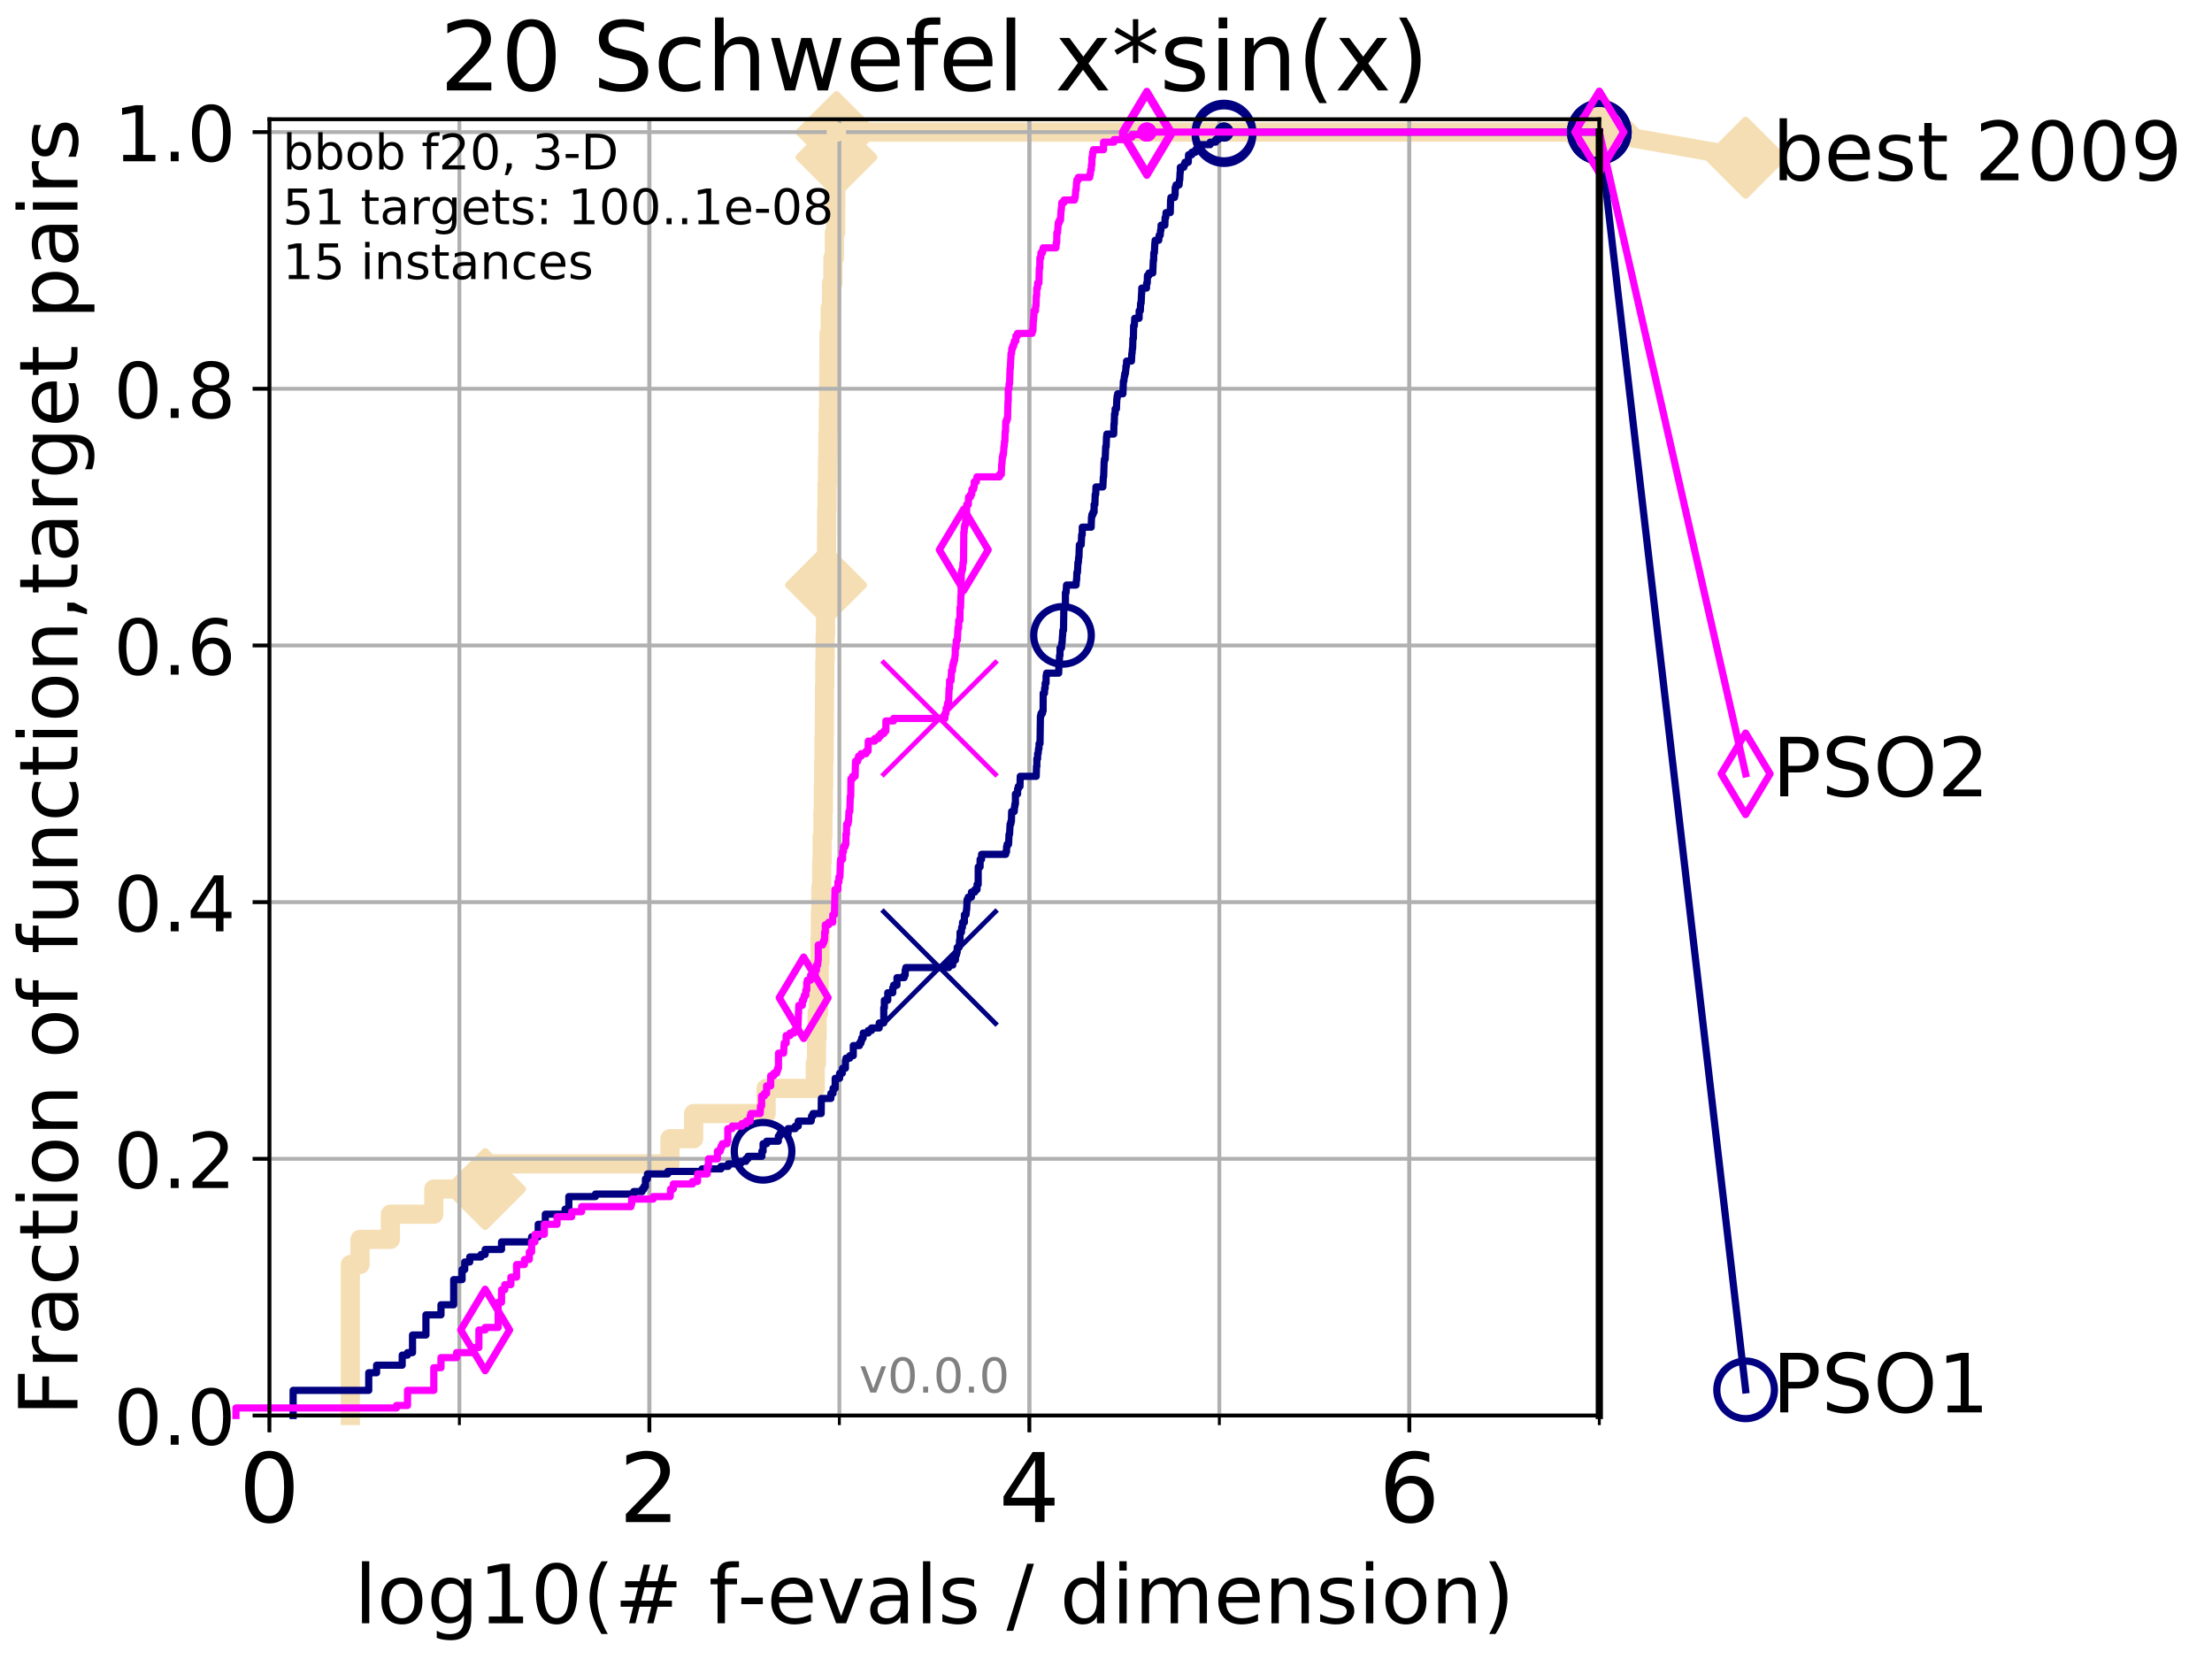 <?xml version="1.0" encoding="utf-8" standalone="no"?>
<!DOCTYPE svg PUBLIC "-//W3C//DTD SVG 1.1//EN"
  "http://www.w3.org/Graphics/SVG/1.1/DTD/svg11.dtd">
<!-- Created with matplotlib (http://matplotlib.org/) -->
<svg height="345.6pt" version="1.1" viewBox="0 0 460.8 345.6" width="460.8pt" xmlns="http://www.w3.org/2000/svg" xmlns:xlink="http://www.w3.org/1999/xlink">
 <defs>
  <style type="text/css">
*{stroke-linecap:butt;stroke-linejoin:round;}
  </style>
 </defs>
 <g id="figure_1">
  <g id="patch_1">
   <path d="M 0 345.6 
L 460.8 345.6 
L 460.8 0 
L 0 0 
z
" style="fill:#ffffff;"/>
  </g>
  <g id="axes_1">
   <g id="patch_2">
    <path d="M 56.12 294.88 
L 333.168 294.88 
L 333.168 24.84 
L 56.12 24.84 
z
" style="fill:#ffffff;"/>
   </g>
   <g id="line2d_1">
    <path d="M 72.979 294.88 
L 72.979 263.425 
L 75.004 263.425 
L 75.004 258.183 
L 81.324 258.183 
L 81.324 252.94 
L 90.367 252.94 
L 90.367 247.698 
L 101.068 247.698 
L 101.068 242.455 
L 139.564 242.455 
L 139.564 237.213 
L 144.498 237.213 
L 144.498 231.97 
L 159.599 231.97 
L 159.599 226.728 
L 169.833 226.728 
L 169.833 221.485 
L 170.092 221.485 
L 170.092 216.243 
L 170.22 216.243 
L 170.22 211 
L 170.511 211 
L 170.511 205.758 
L 170.65 205.758 
L 170.65 200.515 
L 170.825 200.515 
L 170.825 195.273 
L 170.897 195.273 
L 170.897 190.03 
L 171.005 190.03 
L 171.005 184.788 
L 171.176 184.788 
L 171.176 179.546 
L 171.268 179.546 
L 171.268 174.303 
L 171.43 174.303 
L 171.43 169.061 
L 171.527 169.061 
L 171.527 163.818 
L 171.59 163.818 
L 171.59 158.576 
L 171.666 158.576 
L 171.666 153.333 
L 171.728 153.333 
L 171.728 148.091 
L 171.755 148.091 
L 171.755 142.848 
L 171.824 142.848 
L 171.824 137.606 
L 171.892 137.606 
L 171.892 132.363 
L 171.98 132.363 
L 171.98 127.121 
L 172.048 127.121 
L 172.048 121.878 
L 172.082 121.878 
L 172.082 116.636 
L 172.189 116.636 
L 172.189 111.393 
L 172.216 111.393 
L 172.216 106.151 
L 172.289 106.151 
L 172.289 100.908 
L 172.382 100.908 
L 172.382 95.666 
L 172.455 95.666 
L 172.455 90.423 
L 172.533 90.423 
L 172.533 85.181 
L 172.612 85.181 
L 172.612 79.938 
L 172.664 79.938 
L 172.664 74.696 
L 172.697 74.696 
L 172.697 69.453 
L 172.935 69.453 
L 172.935 64.211 
L 173.215 64.211 
L 173.215 58.969 
L 173.521 58.969 
L 173.521 53.726 
L 173.816 53.726 
L 173.816 48.484 
L 174.075 48.484 
L 174.075 43.241 
L 174.117 43.241 
L 174.117 37.999 
L 174.189 37.999 
L 174.189 32.756 
L 174.254 32.756 
L 174.254 27.514 
L 333.168 27.514 
" style="fill:none;stroke:#f5deb3;stroke-linecap:square;stroke-width:4;"/>
   </g>
   <g id="line2d_2">
    <defs>
     <path d="M -0 7.778 
L 7.778 0 
L 0 -7.778 
L -7.778 -0 
z
" id="ma169d5b837" style="stroke:#f5deb3;stroke-linejoin:miter;stroke-width:1.5;"/>
    </defs>
    <g>
     <use style="fill:#f5deb3;stroke:#f5deb3;stroke-linejoin:miter;stroke-width:1.5;" x="101.068" xlink:href="#ma169d5b837" y="247.698"/>
     <use style="fill:#f5deb3;stroke:#f5deb3;stroke-linejoin:miter;stroke-width:1.5;" x="172.082" xlink:href="#ma169d5b837" y="121.878"/>
     <use style="fill:#f5deb3;stroke:#f5deb3;stroke-linejoin:miter;stroke-width:1.5;" x="174.254" xlink:href="#ma169d5b837" y="32.756"/>
     <use style="fill:#f5deb3;stroke:#f5deb3;stroke-linejoin:miter;stroke-width:1.5;" x="174.254" xlink:href="#ma169d5b837" y="27.514"/>
     <use style="fill:#f5deb3;stroke:#f5deb3;stroke-linejoin:miter;stroke-width:1.5;" x="333.168" xlink:href="#ma169d5b837" y="27.514"/>
    </g>
   </g>
   <g id="line2d_3">
    <path style="fill:none;stroke:#f5deb3;stroke-linecap:square;stroke-width:4;"/>
    <g/>
   </g>
   <g id="line2d_4">
    <path d="M 333.168 27.514 
L 363.643 32.861 
" style="fill:none;stroke:#f5deb3;stroke-linecap:square;stroke-width:4;"/>
    <g>
     <use style="fill:#f5deb3;stroke:#f5deb3;stroke-linejoin:miter;stroke-width:1.5;" x="333.168" xlink:href="#ma169d5b837" y="27.514"/>
     <use style="fill:#f5deb3;stroke:#f5deb3;stroke-linejoin:miter;stroke-width:1.5;" x="363.643" xlink:href="#ma169d5b837" y="32.861"/>
    </g>
   </g>
   <g id="matplotlib.axis_1">
    <g id="xtick_1">
     <g id="line2d_5">
      <path clip-path="url(#p0a494f81d9)" d="M 56.12 294.88 
L 56.12 24.84 
" style="fill:none;stroke:#b0b0b0;stroke-linecap:square;stroke-width:0.8;"/>
     </g>
     <g id="line2d_6">
      <defs>
       <path d="M 0 0 
L 0 3.5 
" id="ma63377e4d0" style="stroke:#000000;stroke-width:0.8;"/>
      </defs>
      <g>
       <use style="stroke:#000000;stroke-width:0.8;" x="56.12" xlink:href="#ma63377e4d0" y="294.88"/>
      </g>
     </g>
     <g id="text_1">
      <!-- 0 -->
      <defs>
       <path d="M 31.781 66.406 
Q 24.172 66.406 20.328 58.906 
Q 16.5 51.422 16.5 36.375 
Q 16.5 21.391 20.328 13.891 
Q 24.172 6.391 31.781 6.391 
Q 39.453 6.391 43.281 13.891 
Q 47.125 21.391 47.125 36.375 
Q 47.125 51.422 43.281 58.906 
Q 39.453 66.406 31.781 66.406 
z
M 31.781 74.219 
Q 44.047 74.219 50.516 64.516 
Q 56.984 54.828 56.984 36.375 
Q 56.984 17.969 50.516 8.266 
Q 44.047 -1.422 31.781 -1.422 
Q 19.531 -1.422 13.062 8.266 
Q 6.594 17.969 6.594 36.375 
Q 6.594 54.828 13.062 64.516 
Q 19.531 74.219 31.781 74.219 
z
" id="DejaVuSans-30"/>
      </defs>
      <g transform="translate(49.758 317.077)scale(0.2 -0.2)">
       <use xlink:href="#DejaVuSans-30"/>
      </g>
     </g>
    </g>
    <g id="xtick_2">
     <g id="line2d_7">
      <path clip-path="url(#p0a494f81d9)" d="M 135.277 294.88 
L 135.277 24.84 
" style="fill:none;stroke:#b0b0b0;stroke-linecap:square;stroke-width:0.8;"/>
     </g>
     <g id="line2d_8">
      <g>
       <use style="stroke:#000000;stroke-width:0.8;" x="135.277" xlink:href="#ma63377e4d0" y="294.88"/>
      </g>
     </g>
     <g id="text_2">
      <!-- 2 -->
      <defs>
       <path d="M 19.188 8.297 
L 53.609 8.297 
L 53.609 0 
L 7.328 0 
L 7.328 8.297 
Q 12.938 14.109 22.625 23.891 
Q 32.328 33.688 34.812 36.531 
Q 39.547 41.844 41.422 45.531 
Q 43.312 49.219 43.312 52.781 
Q 43.312 58.594 39.234 62.25 
Q 35.156 65.922 28.609 65.922 
Q 23.969 65.922 18.812 64.312 
Q 13.672 62.703 7.812 59.422 
L 7.812 69.391 
Q 13.766 71.781 18.938 73 
Q 24.125 74.219 28.422 74.219 
Q 39.75 74.219 46.484 68.547 
Q 53.219 62.891 53.219 53.422 
Q 53.219 48.922 51.531 44.891 
Q 49.859 40.875 45.406 35.406 
Q 44.188 33.984 37.641 27.219 
Q 31.109 20.453 19.188 8.297 
z
" id="DejaVuSans-32"/>
      </defs>
      <g transform="translate(128.914 317.077)scale(0.2 -0.2)">
       <use xlink:href="#DejaVuSans-32"/>
      </g>
     </g>
    </g>
    <g id="xtick_3">
     <g id="line2d_9">
      <path clip-path="url(#p0a494f81d9)" d="M 214.433 294.88 
L 214.433 24.84 
" style="fill:none;stroke:#b0b0b0;stroke-linecap:square;stroke-width:0.8;"/>
     </g>
     <g id="line2d_10">
      <g>
       <use style="stroke:#000000;stroke-width:0.8;" x="214.433" xlink:href="#ma63377e4d0" y="294.88"/>
      </g>
     </g>
     <g id="text_3">
      <!-- 4 -->
      <defs>
       <path d="M 37.797 64.312 
L 12.891 25.391 
L 37.797 25.391 
z
M 35.203 72.906 
L 47.609 72.906 
L 47.609 25.391 
L 58.016 25.391 
L 58.016 17.188 
L 47.609 17.188 
L 47.609 0 
L 37.797 0 
L 37.797 17.188 
L 4.891 17.188 
L 4.891 26.703 
z
" id="DejaVuSans-34"/>
      </defs>
      <g transform="translate(208.071 317.077)scale(0.2 -0.2)">
       <use xlink:href="#DejaVuSans-34"/>
      </g>
     </g>
    </g>
    <g id="xtick_4">
     <g id="line2d_11">
      <path clip-path="url(#p0a494f81d9)" d="M 293.59 294.88 
L 293.59 24.84 
" style="fill:none;stroke:#b0b0b0;stroke-linecap:square;stroke-width:0.8;"/>
     </g>
     <g id="line2d_12">
      <g>
       <use style="stroke:#000000;stroke-width:0.8;" x="293.59" xlink:href="#ma63377e4d0" y="294.88"/>
      </g>
     </g>
     <g id="text_4">
      <!-- 6 -->
      <defs>
       <path d="M 33.016 40.375 
Q 26.375 40.375 22.484 35.828 
Q 18.609 31.297 18.609 23.391 
Q 18.609 15.531 22.484 10.953 
Q 26.375 6.391 33.016 6.391 
Q 39.656 6.391 43.531 10.953 
Q 47.406 15.531 47.406 23.391 
Q 47.406 31.297 43.531 35.828 
Q 39.656 40.375 33.016 40.375 
z
M 52.594 71.297 
L 52.594 62.312 
Q 48.875 64.062 45.094 64.984 
Q 41.312 65.922 37.594 65.922 
Q 27.828 65.922 22.672 59.328 
Q 17.531 52.734 16.797 39.406 
Q 19.672 43.656 24.016 45.922 
Q 28.375 48.188 33.594 48.188 
Q 44.578 48.188 50.953 41.516 
Q 57.328 34.859 57.328 23.391 
Q 57.328 12.156 50.688 5.359 
Q 44.047 -1.422 33.016 -1.422 
Q 20.359 -1.422 13.672 8.266 
Q 6.984 17.969 6.984 36.375 
Q 6.984 53.656 15.188 63.938 
Q 23.391 74.219 37.203 74.219 
Q 40.922 74.219 44.703 73.484 
Q 48.484 72.75 52.594 71.297 
z
" id="DejaVuSans-36"/>
      </defs>
      <g transform="translate(287.227 317.077)scale(0.2 -0.2)">
       <use xlink:href="#DejaVuSans-36"/>
      </g>
     </g>
    </g>
    <g id="xtick_5">
     <g id="line2d_13">
      <path clip-path="url(#p0a494f81d9)" d="M 56.12 294.88 
L 56.12 24.84 
" style="fill:none;stroke:#b0b0b0;stroke-linecap:square;stroke-width:0.8;"/>
     </g>
     <g id="line2d_14">
      <defs>
       <path d="M 0 0 
L 0 2 
" id="m6d9a3cbc5c" style="stroke:#000000;stroke-width:0.6;"/>
      </defs>
      <g>
       <use style="stroke:#000000;stroke-width:0.6;" x="56.12" xlink:href="#m6d9a3cbc5c" y="294.88"/>
      </g>
     </g>
    </g>
    <g id="xtick_6">
     <g id="line2d_15">
      <path clip-path="url(#p0a494f81d9)" d="M 95.698 294.88 
L 95.698 24.84 
" style="fill:none;stroke:#b0b0b0;stroke-linecap:square;stroke-width:0.8;"/>
     </g>
     <g id="line2d_16">
      <g>
       <use style="stroke:#000000;stroke-width:0.6;" x="95.698" xlink:href="#m6d9a3cbc5c" y="294.88"/>
      </g>
     </g>
    </g>
    <g id="xtick_7">
     <g id="line2d_17">
      <path clip-path="url(#p0a494f81d9)" d="M 135.277 294.88 
L 135.277 24.84 
" style="fill:none;stroke:#b0b0b0;stroke-linecap:square;stroke-width:0.8;"/>
     </g>
     <g id="line2d_18">
      <g>
       <use style="stroke:#000000;stroke-width:0.6;" x="135.277" xlink:href="#m6d9a3cbc5c" y="294.88"/>
      </g>
     </g>
    </g>
    <g id="xtick_8">
     <g id="line2d_19">
      <path clip-path="url(#p0a494f81d9)" d="M 174.855 294.88 
L 174.855 24.84 
" style="fill:none;stroke:#b0b0b0;stroke-linecap:square;stroke-width:0.8;"/>
     </g>
     <g id="line2d_20">
      <g>
       <use style="stroke:#000000;stroke-width:0.6;" x="174.855" xlink:href="#m6d9a3cbc5c" y="294.88"/>
      </g>
     </g>
    </g>
    <g id="xtick_9">
     <g id="line2d_21">
      <path clip-path="url(#p0a494f81d9)" d="M 214.433 294.88 
L 214.433 24.84 
" style="fill:none;stroke:#b0b0b0;stroke-linecap:square;stroke-width:0.8;"/>
     </g>
     <g id="line2d_22">
      <g>
       <use style="stroke:#000000;stroke-width:0.6;" x="214.433" xlink:href="#m6d9a3cbc5c" y="294.88"/>
      </g>
     </g>
    </g>
    <g id="xtick_10">
     <g id="line2d_23">
      <path clip-path="url(#p0a494f81d9)" d="M 254.011 294.88 
L 254.011 24.84 
" style="fill:none;stroke:#b0b0b0;stroke-linecap:square;stroke-width:0.8;"/>
     </g>
     <g id="line2d_24">
      <g>
       <use style="stroke:#000000;stroke-width:0.6;" x="254.011" xlink:href="#m6d9a3cbc5c" y="294.88"/>
      </g>
     </g>
    </g>
    <g id="xtick_11">
     <g id="line2d_25">
      <path clip-path="url(#p0a494f81d9)" d="M 293.59 294.88 
L 293.59 24.84 
" style="fill:none;stroke:#b0b0b0;stroke-linecap:square;stroke-width:0.8;"/>
     </g>
     <g id="line2d_26">
      <g>
       <use style="stroke:#000000;stroke-width:0.6;" x="293.59" xlink:href="#m6d9a3cbc5c" y="294.88"/>
      </g>
     </g>
    </g>
    <g id="xtick_12">
     <g id="line2d_27">
      <path clip-path="url(#p0a494f81d9)" d="M 333.168 294.88 
L 333.168 24.84 
" style="fill:none;stroke:#b0b0b0;stroke-linecap:square;stroke-width:0.8;"/>
     </g>
     <g id="line2d_28">
      <g>
       <use style="stroke:#000000;stroke-width:0.6;" x="333.168" xlink:href="#m6d9a3cbc5c" y="294.88"/>
      </g>
     </g>
    </g>
    <g id="text_5">
     <!-- log10(# f-evals / dimension) -->
     <defs>
      <path d="M 9.422 75.984 
L 18.406 75.984 
L 18.406 0 
L 9.422 0 
z
" id="DejaVuSans-6c"/>
      <path d="M 30.609 48.391 
Q 23.391 48.391 19.188 42.75 
Q 14.984 37.109 14.984 27.297 
Q 14.984 17.484 19.156 11.844 
Q 23.344 6.203 30.609 6.203 
Q 37.797 6.203 41.984 11.859 
Q 46.188 17.531 46.188 27.297 
Q 46.188 37.016 41.984 42.703 
Q 37.797 48.391 30.609 48.391 
z
M 30.609 56 
Q 42.328 56 49.016 48.375 
Q 55.719 40.766 55.719 27.297 
Q 55.719 13.875 49.016 6.219 
Q 42.328 -1.422 30.609 -1.422 
Q 18.844 -1.422 12.172 6.219 
Q 5.516 13.875 5.516 27.297 
Q 5.516 40.766 12.172 48.375 
Q 18.844 56 30.609 56 
z
" id="DejaVuSans-6f"/>
      <path d="M 45.406 27.984 
Q 45.406 37.75 41.375 43.109 
Q 37.359 48.484 30.078 48.484 
Q 22.859 48.484 18.828 43.109 
Q 14.797 37.75 14.797 27.984 
Q 14.797 18.266 18.828 12.891 
Q 22.859 7.516 30.078 7.516 
Q 37.359 7.516 41.375 12.891 
Q 45.406 18.266 45.406 27.984 
z
M 54.391 6.781 
Q 54.391 -7.172 48.188 -13.984 
Q 42 -20.797 29.203 -20.797 
Q 24.469 -20.797 20.266 -20.094 
Q 16.062 -19.391 12.109 -17.922 
L 12.109 -9.188 
Q 16.062 -11.328 19.922 -12.344 
Q 23.781 -13.375 27.781 -13.375 
Q 36.625 -13.375 41.016 -8.766 
Q 45.406 -4.156 45.406 5.172 
L 45.406 9.625 
Q 42.625 4.781 38.281 2.391 
Q 33.938 0 27.875 0 
Q 17.828 0 11.672 7.656 
Q 5.516 15.328 5.516 27.984 
Q 5.516 40.672 11.672 48.328 
Q 17.828 56 27.875 56 
Q 33.938 56 38.281 53.609 
Q 42.625 51.219 45.406 46.391 
L 45.406 54.688 
L 54.391 54.688 
z
" id="DejaVuSans-67"/>
      <path d="M 12.406 8.297 
L 28.516 8.297 
L 28.516 63.922 
L 10.984 60.406 
L 10.984 69.391 
L 28.422 72.906 
L 38.281 72.906 
L 38.281 8.297 
L 54.391 8.297 
L 54.391 0 
L 12.406 0 
z
" id="DejaVuSans-31"/>
      <path d="M 31 75.875 
Q 24.469 64.656 21.281 53.656 
Q 18.109 42.672 18.109 31.391 
Q 18.109 20.125 21.312 9.062 
Q 24.516 -2 31 -13.188 
L 23.188 -13.188 
Q 15.875 -1.703 12.234 9.375 
Q 8.594 20.453 8.594 31.391 
Q 8.594 42.281 12.203 53.312 
Q 15.828 64.359 23.188 75.875 
z
" id="DejaVuSans-28"/>
      <path d="M 51.125 44 
L 36.922 44 
L 32.812 27.688 
L 47.125 27.688 
z
M 43.797 71.781 
L 38.719 51.516 
L 52.984 51.516 
L 58.109 71.781 
L 65.922 71.781 
L 60.891 51.516 
L 76.125 51.516 
L 76.125 44 
L 58.984 44 
L 54.984 27.688 
L 70.516 27.688 
L 70.516 20.219 
L 53.078 20.219 
L 48 0 
L 40.188 0 
L 45.219 20.219 
L 30.906 20.219 
L 25.875 0 
L 18.016 0 
L 23.094 20.219 
L 7.719 20.219 
L 7.719 27.688 
L 24.906 27.688 
L 29 44 
L 13.281 44 
L 13.281 51.516 
L 30.906 51.516 
L 35.891 71.781 
z
" id="DejaVuSans-23"/>
      <path id="DejaVuSans-20"/>
      <path d="M 37.109 75.984 
L 37.109 68.5 
L 28.516 68.5 
Q 23.688 68.5 21.797 66.547 
Q 19.922 64.594 19.922 59.516 
L 19.922 54.688 
L 34.719 54.688 
L 34.719 47.703 
L 19.922 47.703 
L 19.922 0 
L 10.891 0 
L 10.891 47.703 
L 2.297 47.703 
L 2.297 54.688 
L 10.891 54.688 
L 10.891 58.5 
Q 10.891 67.625 15.141 71.797 
Q 19.391 75.984 28.609 75.984 
z
" id="DejaVuSans-66"/>
      <path d="M 4.891 31.391 
L 31.203 31.391 
L 31.203 23.391 
L 4.891 23.391 
z
" id="DejaVuSans-2d"/>
      <path d="M 56.203 29.594 
L 56.203 25.203 
L 14.891 25.203 
Q 15.484 15.922 20.484 11.062 
Q 25.484 6.203 34.422 6.203 
Q 39.594 6.203 44.453 7.469 
Q 49.312 8.734 54.109 11.281 
L 54.109 2.781 
Q 49.266 0.734 44.188 -0.344 
Q 39.109 -1.422 33.891 -1.422 
Q 20.797 -1.422 13.156 6.188 
Q 5.516 13.812 5.516 26.812 
Q 5.516 40.234 12.766 48.109 
Q 20.016 56 32.328 56 
Q 43.359 56 49.781 48.891 
Q 56.203 41.797 56.203 29.594 
z
M 47.219 32.234 
Q 47.125 39.594 43.094 43.984 
Q 39.062 48.391 32.422 48.391 
Q 24.906 48.391 20.391 44.141 
Q 15.875 39.891 15.188 32.172 
z
" id="DejaVuSans-65"/>
      <path d="M 2.984 54.688 
L 12.5 54.688 
L 29.594 8.797 
L 46.688 54.688 
L 56.203 54.688 
L 35.688 0 
L 23.484 0 
z
" id="DejaVuSans-76"/>
      <path d="M 34.281 27.484 
Q 23.391 27.484 19.188 25 
Q 14.984 22.516 14.984 16.5 
Q 14.984 11.719 18.141 8.906 
Q 21.297 6.109 26.703 6.109 
Q 34.188 6.109 38.703 11.406 
Q 43.219 16.703 43.219 25.484 
L 43.219 27.484 
z
M 52.203 31.203 
L 52.203 0 
L 43.219 0 
L 43.219 8.297 
Q 40.141 3.328 35.547 0.953 
Q 30.953 -1.422 24.312 -1.422 
Q 15.922 -1.422 10.953 3.297 
Q 6 8.016 6 15.922 
Q 6 25.141 12.172 29.828 
Q 18.359 34.516 30.609 34.516 
L 43.219 34.516 
L 43.219 35.406 
Q 43.219 41.609 39.141 45 
Q 35.062 48.391 27.688 48.391 
Q 23 48.391 18.547 47.266 
Q 14.109 46.141 10.016 43.891 
L 10.016 52.203 
Q 14.938 54.109 19.578 55.047 
Q 24.219 56 28.609 56 
Q 40.484 56 46.344 49.844 
Q 52.203 43.703 52.203 31.203 
z
" id="DejaVuSans-61"/>
      <path d="M 44.281 53.078 
L 44.281 44.578 
Q 40.484 46.531 36.375 47.5 
Q 32.281 48.484 27.875 48.484 
Q 21.188 48.484 17.844 46.438 
Q 14.5 44.391 14.5 40.281 
Q 14.5 37.156 16.891 35.375 
Q 19.281 33.594 26.516 31.984 
L 29.594 31.297 
Q 39.156 29.25 43.188 25.516 
Q 47.219 21.781 47.219 15.094 
Q 47.219 7.469 41.188 3.016 
Q 35.156 -1.422 24.609 -1.422 
Q 20.219 -1.422 15.453 -0.562 
Q 10.688 0.297 5.422 2 
L 5.422 11.281 
Q 10.406 8.688 15.234 7.391 
Q 20.062 6.109 24.812 6.109 
Q 31.156 6.109 34.562 8.281 
Q 37.984 10.453 37.984 14.406 
Q 37.984 18.062 35.516 20.016 
Q 33.062 21.969 24.703 23.781 
L 21.578 24.516 
Q 13.234 26.266 9.516 29.906 
Q 5.812 33.547 5.812 39.891 
Q 5.812 47.609 11.281 51.797 
Q 16.75 56 26.812 56 
Q 31.781 56 36.172 55.266 
Q 40.578 54.547 44.281 53.078 
z
" id="DejaVuSans-73"/>
      <path d="M 25.391 72.906 
L 33.688 72.906 
L 8.297 -9.281 
L 0 -9.281 
z
" id="DejaVuSans-2f"/>
      <path d="M 45.406 46.391 
L 45.406 75.984 
L 54.391 75.984 
L 54.391 0 
L 45.406 0 
L 45.406 8.203 
Q 42.578 3.328 38.25 0.953 
Q 33.938 -1.422 27.875 -1.422 
Q 17.969 -1.422 11.734 6.484 
Q 5.516 14.406 5.516 27.297 
Q 5.516 40.188 11.734 48.094 
Q 17.969 56 27.875 56 
Q 33.938 56 38.25 53.625 
Q 42.578 51.266 45.406 46.391 
z
M 14.797 27.297 
Q 14.797 17.391 18.875 11.75 
Q 22.953 6.109 30.078 6.109 
Q 37.203 6.109 41.297 11.75 
Q 45.406 17.391 45.406 27.297 
Q 45.406 37.203 41.297 42.844 
Q 37.203 48.484 30.078 48.484 
Q 22.953 48.484 18.875 42.844 
Q 14.797 37.203 14.797 27.297 
z
" id="DejaVuSans-64"/>
      <path d="M 9.422 54.688 
L 18.406 54.688 
L 18.406 0 
L 9.422 0 
z
M 9.422 75.984 
L 18.406 75.984 
L 18.406 64.594 
L 9.422 64.594 
z
" id="DejaVuSans-69"/>
      <path d="M 52 44.188 
Q 55.375 50.25 60.062 53.125 
Q 64.75 56 71.094 56 
Q 79.641 56 84.281 50.016 
Q 88.922 44.047 88.922 33.016 
L 88.922 0 
L 79.891 0 
L 79.891 32.719 
Q 79.891 40.578 77.094 44.375 
Q 74.312 48.188 68.609 48.188 
Q 61.625 48.188 57.562 43.547 
Q 53.516 38.922 53.516 30.906 
L 53.516 0 
L 44.484 0 
L 44.484 32.719 
Q 44.484 40.625 41.703 44.406 
Q 38.922 48.188 33.109 48.188 
Q 26.219 48.188 22.156 43.531 
Q 18.109 38.875 18.109 30.906 
L 18.109 0 
L 9.078 0 
L 9.078 54.688 
L 18.109 54.688 
L 18.109 46.188 
Q 21.188 51.219 25.484 53.609 
Q 29.781 56 35.688 56 
Q 41.656 56 45.828 52.969 
Q 50 49.953 52 44.188 
z
" id="DejaVuSans-6d"/>
      <path d="M 54.891 33.016 
L 54.891 0 
L 45.906 0 
L 45.906 32.719 
Q 45.906 40.484 42.875 44.328 
Q 39.844 48.188 33.797 48.188 
Q 26.516 48.188 22.312 43.547 
Q 18.109 38.922 18.109 30.906 
L 18.109 0 
L 9.078 0 
L 9.078 54.688 
L 18.109 54.688 
L 18.109 46.188 
Q 21.344 51.125 25.703 53.562 
Q 30.078 56 35.797 56 
Q 45.219 56 50.047 50.172 
Q 54.891 44.344 54.891 33.016 
z
" id="DejaVuSans-6e"/>
      <path d="M 8.016 75.875 
L 15.828 75.875 
Q 23.141 64.359 26.781 53.312 
Q 30.422 42.281 30.422 31.391 
Q 30.422 20.453 26.781 9.375 
Q 23.141 -1.703 15.828 -13.188 
L 8.016 -13.188 
Q 14.5 -2 17.703 9.062 
Q 20.906 20.125 20.906 31.391 
Q 20.906 42.672 17.703 53.656 
Q 14.5 64.656 8.016 75.875 
z
" id="DejaVuSans-29"/>
     </defs>
     <g transform="translate(73.803 338.154)scale(0.17 -0.17)">
      <use xlink:href="#DejaVuSans-6c"/>
      <use x="27.783" xlink:href="#DejaVuSans-6f"/>
      <use x="88.965" xlink:href="#DejaVuSans-67"/>
      <use x="152.441" xlink:href="#DejaVuSans-31"/>
      <use x="216.064" xlink:href="#DejaVuSans-30"/>
      <use x="279.688" xlink:href="#DejaVuSans-28"/>
      <use x="318.701" xlink:href="#DejaVuSans-23"/>
      <use x="402.49" xlink:href="#DejaVuSans-20"/>
      <use x="434.277" xlink:href="#DejaVuSans-66"/>
      <use x="469.404" xlink:href="#DejaVuSans-2d"/>
      <use x="505.488" xlink:href="#DejaVuSans-65"/>
      <use x="567.012" xlink:href="#DejaVuSans-76"/>
      <use x="626.191" xlink:href="#DejaVuSans-61"/>
      <use x="687.471" xlink:href="#DejaVuSans-6c"/>
      <use x="715.254" xlink:href="#DejaVuSans-73"/>
      <use x="767.354" xlink:href="#DejaVuSans-20"/>
      <use x="799.141" xlink:href="#DejaVuSans-2f"/>
      <use x="832.832" xlink:href="#DejaVuSans-20"/>
      <use x="864.619" xlink:href="#DejaVuSans-64"/>
      <use x="928.096" xlink:href="#DejaVuSans-69"/>
      <use x="955.879" xlink:href="#DejaVuSans-6d"/>
      <use x="1053.291" xlink:href="#DejaVuSans-65"/>
      <use x="1114.814" xlink:href="#DejaVuSans-6e"/>
      <use x="1178.193" xlink:href="#DejaVuSans-73"/>
      <use x="1230.293" xlink:href="#DejaVuSans-69"/>
      <use x="1258.076" xlink:href="#DejaVuSans-6f"/>
      <use x="1319.258" xlink:href="#DejaVuSans-6e"/>
      <use x="1382.637" xlink:href="#DejaVuSans-29"/>
     </g>
    </g>
   </g>
   <g id="matplotlib.axis_2">
    <g id="ytick_1">
     <g id="line2d_29">
      <path clip-path="url(#p0a494f81d9)" d="M 56.12 294.88 
L 333.168 294.88 
" style="fill:none;stroke:#b0b0b0;stroke-linecap:square;stroke-width:0.8;"/>
     </g>
     <g id="line2d_30">
      <defs>
       <path d="M 0 0 
L -3.5 0 
" id="m9fabfa1761" style="stroke:#000000;stroke-width:0.8;"/>
      </defs>
      <g>
       <use style="stroke:#000000;stroke-width:0.8;" x="56.12" xlink:href="#m9fabfa1761" y="294.88"/>
      </g>
     </g>
     <g id="text_6">
      <!-- 0.0 -->
      <defs>
       <path d="M 10.688 12.406 
L 21 12.406 
L 21 0 
L 10.688 0 
z
" id="DejaVuSans-2e"/>
      </defs>
      <g transform="translate(23.675 300.959)scale(0.16 -0.16)">
       <use xlink:href="#DejaVuSans-30"/>
       <use x="63.623" xlink:href="#DejaVuSans-2e"/>
       <use x="95.41" xlink:href="#DejaVuSans-30"/>
      </g>
     </g>
    </g>
    <g id="ytick_2">
     <g id="line2d_31">
      <path clip-path="url(#p0a494f81d9)" d="M 56.12 241.407 
L 333.168 241.407 
" style="fill:none;stroke:#b0b0b0;stroke-linecap:square;stroke-width:0.8;"/>
     </g>
     <g id="line2d_32">
      <g>
       <use style="stroke:#000000;stroke-width:0.8;" x="56.12" xlink:href="#m9fabfa1761" y="241.407"/>
      </g>
     </g>
     <g id="text_7">
      <!-- 0.2 -->
      <g transform="translate(23.675 247.485)scale(0.16 -0.16)">
       <use xlink:href="#DejaVuSans-30"/>
       <use x="63.623" xlink:href="#DejaVuSans-2e"/>
       <use x="95.41" xlink:href="#DejaVuSans-32"/>
      </g>
     </g>
    </g>
    <g id="ytick_3">
     <g id="line2d_33">
      <path clip-path="url(#p0a494f81d9)" d="M 56.12 187.933 
L 333.168 187.933 
" style="fill:none;stroke:#b0b0b0;stroke-linecap:square;stroke-width:0.8;"/>
     </g>
     <g id="line2d_34">
      <g>
       <use style="stroke:#000000;stroke-width:0.8;" x="56.12" xlink:href="#m9fabfa1761" y="187.933"/>
      </g>
     </g>
     <g id="text_8">
      <!-- 0.4 -->
      <g transform="translate(23.675 194.012)scale(0.16 -0.16)">
       <use xlink:href="#DejaVuSans-30"/>
       <use x="63.623" xlink:href="#DejaVuSans-2e"/>
       <use x="95.41" xlink:href="#DejaVuSans-34"/>
      </g>
     </g>
    </g>
    <g id="ytick_4">
     <g id="line2d_35">
      <path clip-path="url(#p0a494f81d9)" d="M 56.12 134.46 
L 333.168 134.46 
" style="fill:none;stroke:#b0b0b0;stroke-linecap:square;stroke-width:0.8;"/>
     </g>
     <g id="line2d_36">
      <g>
       <use style="stroke:#000000;stroke-width:0.8;" x="56.12" xlink:href="#m9fabfa1761" y="134.46"/>
      </g>
     </g>
     <g id="text_9">
      <!-- 0.6 -->
      <g transform="translate(23.675 140.539)scale(0.16 -0.16)">
       <use xlink:href="#DejaVuSans-30"/>
       <use x="63.623" xlink:href="#DejaVuSans-2e"/>
       <use x="95.41" xlink:href="#DejaVuSans-36"/>
      </g>
     </g>
    </g>
    <g id="ytick_5">
     <g id="line2d_37">
      <path clip-path="url(#p0a494f81d9)" d="M 56.12 80.987 
L 333.168 80.987 
" style="fill:none;stroke:#b0b0b0;stroke-linecap:square;stroke-width:0.8;"/>
     </g>
     <g id="line2d_38">
      <g>
       <use style="stroke:#000000;stroke-width:0.8;" x="56.12" xlink:href="#m9fabfa1761" y="80.987"/>
      </g>
     </g>
     <g id="text_10">
      <!-- 0.8 -->
      <defs>
       <path d="M 31.781 34.625 
Q 24.75 34.625 20.719 30.859 
Q 16.703 27.094 16.703 20.516 
Q 16.703 13.922 20.719 10.156 
Q 24.75 6.391 31.781 6.391 
Q 38.812 6.391 42.859 10.172 
Q 46.922 13.969 46.922 20.516 
Q 46.922 27.094 42.891 30.859 
Q 38.875 34.625 31.781 34.625 
z
M 21.922 38.812 
Q 15.578 40.375 12.031 44.719 
Q 8.5 49.078 8.5 55.328 
Q 8.5 64.062 14.719 69.141 
Q 20.953 74.219 31.781 74.219 
Q 42.672 74.219 48.875 69.141 
Q 55.078 64.062 55.078 55.328 
Q 55.078 49.078 51.531 44.719 
Q 48 40.375 41.703 38.812 
Q 48.828 37.156 52.797 32.312 
Q 56.781 27.484 56.781 20.516 
Q 56.781 9.906 50.312 4.234 
Q 43.844 -1.422 31.781 -1.422 
Q 19.734 -1.422 13.25 4.234 
Q 6.781 9.906 6.781 20.516 
Q 6.781 27.484 10.781 32.312 
Q 14.797 37.156 21.922 38.812 
z
M 18.312 54.391 
Q 18.312 48.734 21.844 45.562 
Q 25.391 42.391 31.781 42.391 
Q 38.141 42.391 41.719 45.562 
Q 45.312 48.734 45.312 54.391 
Q 45.312 60.062 41.719 63.234 
Q 38.141 66.406 31.781 66.406 
Q 25.391 66.406 21.844 63.234 
Q 18.312 60.062 18.312 54.391 
z
" id="DejaVuSans-38"/>
      </defs>
      <g transform="translate(23.675 87.066)scale(0.16 -0.16)">
       <use xlink:href="#DejaVuSans-30"/>
       <use x="63.623" xlink:href="#DejaVuSans-2e"/>
       <use x="95.41" xlink:href="#DejaVuSans-38"/>
      </g>
     </g>
    </g>
    <g id="ytick_6">
     <g id="line2d_39">
      <path clip-path="url(#p0a494f81d9)" d="M 56.12 27.514 
L 333.168 27.514 
" style="fill:none;stroke:#b0b0b0;stroke-linecap:square;stroke-width:0.8;"/>
     </g>
     <g id="line2d_40">
      <g>
       <use style="stroke:#000000;stroke-width:0.8;" x="56.12" xlink:href="#m9fabfa1761" y="27.514"/>
      </g>
     </g>
     <g id="text_11">
      <!-- 1.0 -->
      <g transform="translate(23.675 33.592)scale(0.16 -0.16)">
       <use xlink:href="#DejaVuSans-31"/>
       <use x="63.623" xlink:href="#DejaVuSans-2e"/>
       <use x="95.41" xlink:href="#DejaVuSans-30"/>
      </g>
     </g>
    </g>
    <g id="text_12">
     <!-- Fraction of function,target pairs -->
     <defs>
      <path d="M 9.812 72.906 
L 51.703 72.906 
L 51.703 64.594 
L 19.672 64.594 
L 19.672 43.109 
L 48.578 43.109 
L 48.578 34.812 
L 19.672 34.812 
L 19.672 0 
L 9.812 0 
z
" id="DejaVuSans-46"/>
      <path d="M 41.109 46.297 
Q 39.594 47.172 37.812 47.578 
Q 36.031 48 33.891 48 
Q 26.266 48 22.188 43.047 
Q 18.109 38.094 18.109 28.812 
L 18.109 0 
L 9.078 0 
L 9.078 54.688 
L 18.109 54.688 
L 18.109 46.188 
Q 20.953 51.172 25.484 53.578 
Q 30.031 56 36.531 56 
Q 37.453 56 38.578 55.875 
Q 39.703 55.766 41.062 55.516 
z
" id="DejaVuSans-72"/>
      <path d="M 48.781 52.594 
L 48.781 44.188 
Q 44.969 46.297 41.141 47.344 
Q 37.312 48.391 33.406 48.391 
Q 24.656 48.391 19.812 42.844 
Q 14.984 37.312 14.984 27.297 
Q 14.984 17.281 19.812 11.734 
Q 24.656 6.203 33.406 6.203 
Q 37.312 6.203 41.141 7.25 
Q 44.969 8.297 48.781 10.406 
L 48.781 2.094 
Q 45.016 0.344 40.984 -0.531 
Q 36.969 -1.422 32.422 -1.422 
Q 20.062 -1.422 12.781 6.344 
Q 5.516 14.109 5.516 27.297 
Q 5.516 40.672 12.859 48.328 
Q 20.219 56 33.016 56 
Q 37.156 56 41.109 55.141 
Q 45.062 54.297 48.781 52.594 
z
" id="DejaVuSans-63"/>
      <path d="M 18.312 70.219 
L 18.312 54.688 
L 36.812 54.688 
L 36.812 47.703 
L 18.312 47.703 
L 18.312 18.016 
Q 18.312 11.328 20.141 9.422 
Q 21.969 7.516 27.594 7.516 
L 36.812 7.516 
L 36.812 0 
L 27.594 0 
Q 17.188 0 13.234 3.875 
Q 9.281 7.766 9.281 18.016 
L 9.281 47.703 
L 2.688 47.703 
L 2.688 54.688 
L 9.281 54.688 
L 9.281 70.219 
z
" id="DejaVuSans-74"/>
      <path d="M 8.5 21.578 
L 8.5 54.688 
L 17.484 54.688 
L 17.484 21.922 
Q 17.484 14.156 20.5 10.266 
Q 23.531 6.391 29.594 6.391 
Q 36.859 6.391 41.078 11.031 
Q 45.312 15.672 45.312 23.688 
L 45.312 54.688 
L 54.297 54.688 
L 54.297 0 
L 45.312 0 
L 45.312 8.406 
Q 42.047 3.422 37.719 1 
Q 33.406 -1.422 27.688 -1.422 
Q 18.266 -1.422 13.375 4.438 
Q 8.5 10.297 8.5 21.578 
z
M 31.109 56 
z
" id="DejaVuSans-75"/>
      <path d="M 11.719 12.406 
L 22.016 12.406 
L 22.016 4 
L 14.016 -11.625 
L 7.719 -11.625 
L 11.719 4 
z
" id="DejaVuSans-2c"/>
      <path d="M 18.109 8.203 
L 18.109 -20.797 
L 9.078 -20.797 
L 9.078 54.688 
L 18.109 54.688 
L 18.109 46.391 
Q 20.953 51.266 25.266 53.625 
Q 29.594 56 35.594 56 
Q 45.562 56 51.781 48.094 
Q 58.016 40.188 58.016 27.297 
Q 58.016 14.406 51.781 6.484 
Q 45.562 -1.422 35.594 -1.422 
Q 29.594 -1.422 25.266 0.953 
Q 20.953 3.328 18.109 8.203 
z
M 48.688 27.297 
Q 48.688 37.203 44.609 42.844 
Q 40.531 48.484 33.406 48.484 
Q 26.266 48.484 22.188 42.844 
Q 18.109 37.203 18.109 27.297 
Q 18.109 17.391 22.188 11.75 
Q 26.266 6.109 33.406 6.109 
Q 40.531 6.109 44.609 11.75 
Q 48.688 17.391 48.688 27.297 
z
" id="DejaVuSans-70"/>
     </defs>
     <g transform="translate(16.14 294.999)rotate(-90)scale(0.17 -0.17)">
      <use xlink:href="#DejaVuSans-46"/>
      <use x="57.41" xlink:href="#DejaVuSans-72"/>
      <use x="98.523" xlink:href="#DejaVuSans-61"/>
      <use x="159.803" xlink:href="#DejaVuSans-63"/>
      <use x="214.783" xlink:href="#DejaVuSans-74"/>
      <use x="253.992" xlink:href="#DejaVuSans-69"/>
      <use x="281.775" xlink:href="#DejaVuSans-6f"/>
      <use x="342.957" xlink:href="#DejaVuSans-6e"/>
      <use x="406.336" xlink:href="#DejaVuSans-20"/>
      <use x="438.123" xlink:href="#DejaVuSans-6f"/>
      <use x="499.305" xlink:href="#DejaVuSans-66"/>
      <use x="534.51" xlink:href="#DejaVuSans-20"/>
      <use x="566.297" xlink:href="#DejaVuSans-66"/>
      <use x="601.502" xlink:href="#DejaVuSans-75"/>
      <use x="664.881" xlink:href="#DejaVuSans-6e"/>
      <use x="728.26" xlink:href="#DejaVuSans-63"/>
      <use x="783.24" xlink:href="#DejaVuSans-74"/>
      <use x="822.449" xlink:href="#DejaVuSans-69"/>
      <use x="850.232" xlink:href="#DejaVuSans-6f"/>
      <use x="911.414" xlink:href="#DejaVuSans-6e"/>
      <use x="974.793" xlink:href="#DejaVuSans-2c"/>
      <use x="1006.58" xlink:href="#DejaVuSans-74"/>
      <use x="1045.789" xlink:href="#DejaVuSans-61"/>
      <use x="1107.068" xlink:href="#DejaVuSans-72"/>
      <use x="1148.166" xlink:href="#DejaVuSans-67"/>
      <use x="1211.643" xlink:href="#DejaVuSans-65"/>
      <use x="1273.166" xlink:href="#DejaVuSans-74"/>
      <use x="1312.375" xlink:href="#DejaVuSans-20"/>
      <use x="1344.162" xlink:href="#DejaVuSans-70"/>
      <use x="1407.639" xlink:href="#DejaVuSans-61"/>
      <use x="1468.918" xlink:href="#DejaVuSans-69"/>
      <use x="1496.701" xlink:href="#DejaVuSans-72"/>
      <use x="1537.814" xlink:href="#DejaVuSans-73"/>
     </g>
    </g>
   </g>
   <g id="line2d_41">
    <defs>
     <path d="M 0 1.5 
C 0.398 1.5 0.779 1.342 1.061 1.061 
C 1.342 0.779 1.5 0.398 1.5 0 
C 1.5 -0.398 1.342 -0.779 1.061 -1.061 
C 0.779 -1.342 0.398 -1.5 0 -1.5 
C -0.398 -1.5 -0.779 -1.342 -1.061 -1.061 
C -1.342 -0.779 -1.5 -0.398 -1.5 0 
C -1.5 0.398 -1.342 0.779 -1.061 1.061 
C -0.779 1.342 -0.398 1.5 0 1.5 
z
" id="mc2d144d6e5" style="stroke:#f5deb3;"/>
    </defs>
    <g>
     <use style="fill:#f5deb3;stroke:#f5deb3;" x="174.254" xlink:href="#mc2d144d6e5" y="27.514"/>
     <use style="fill:#f5deb3;stroke:#f5deb3;" x="174.254" xlink:href="#mc2d144d6e5" y="27.514"/>
    </g>
   </g>
   <g id="line2d_42">
    <defs>
     <path d="M 0 1.5 
C 0.398 1.5 0.779 1.342 1.061 1.061 
C 1.342 0.779 1.5 0.398 1.5 0 
C 1.5 -0.398 1.342 -0.779 1.061 -1.061 
C 0.779 -1.342 0.398 -1.5 0 -1.5 
C -0.398 -1.5 -0.779 -1.342 -1.061 -1.061 
C -1.342 -0.779 -1.5 -0.398 -1.5 0 
C -1.5 0.398 -1.342 0.779 -1.061 1.061 
C -0.779 1.342 -0.398 1.5 0 1.5 
z
" id="ma794ba6b43" style="stroke:#000080;"/>
    </defs>
    <g>
     <use style="fill:#000080;stroke:#000080;" x="254.98" xlink:href="#ma794ba6b43" y="27.514"/>
     <use style="fill:#000080;stroke:#000080;" x="254.98" xlink:href="#ma794ba6b43" y="27.514"/>
    </g>
   </g>
   <g id="line2d_43">
    <path d="M 61.065 294.88 
L 61.065 289.638 
L 76.815 289.638 
L 76.815 285.968 
L 78.453 285.968 
L 78.453 284.395 
L 83.784 284.395 
L 83.784 282.298 
L 84.893 282.298 
L 84.893 281.774 
L 85.935 281.774 
L 85.935 278.104 
L 88.729 278.104 
L 88.729 273.91 
L 91.863 273.91 
L 91.863 271.813 
L 94.512 271.813 
L 94.512 266.571 
L 96.262 266.571 
L 96.262 264.474 
L 96.808 264.474 
L 96.808 262.901 
L 97.85 262.901 
L 97.85 261.852 
L 100.208 261.852 
L 100.208 261.328 
L 101.068 261.328 
L 101.068 260.28 
L 104.479 260.28 
L 104.479 258.707 
L 110.746 258.707 
L 110.746 257.658 
L 112.122 257.658 
L 112.122 255.037 
L 113.599 255.037 
L 113.599 252.94 
L 117.716 252.94 
L 117.716 251.892 
L 118.494 251.892 
L 118.494 249.27 
L 124.036 249.27 
L 124.036 248.746 
L 132.005 248.746 
L 132.005 248.222 
L 133.781 248.222 
L 133.781 247.698 
L 134.152 247.698 
L 134.152 247.173 
L 134.455 247.173 
L 134.455 245.601 
L 134.871 245.601 
L 134.871 244.552 
L 139.112 244.552 
L 139.112 244.028 
L 146.249 244.028 
L 146.249 243.504 
L 150.181 243.504 
L 150.181 242.979 
L 151.701 242.979 
L 151.701 242.455 
L 154.274 242.455 
L 154.274 241.931 
L 155.377 241.931 
L 155.377 241.407 
L 155.816 241.407 
L 155.816 240.882 
L 158.714 240.882 
L 158.714 239.834 
L 158.961 239.834 
L 158.961 238.261 
L 159.71 238.261 
L 159.71 237.737 
L 162.143 237.737 
L 162.143 236.689 
L 162.452 236.689 
L 162.452 236.164 
L 164.168 236.164 
L 164.168 235.116 
L 165.669 235.116 
L 165.669 234.592 
L 166.293 234.592 
L 166.293 233.543 
L 168.984 233.543 
L 169.064 232.495 
L 169.359 232.495 
L 169.359 231.97 
L 171.069 231.97 
L 171.105 228.825 
L 173.088 228.825 
L 173.088 227.776 
L 173.54 227.776 
L 173.54 226.728 
L 173.985 226.728 
L 173.985 224.631 
L 174.906 224.631 
L 174.906 223.582 
L 175.468 223.582 
L 175.512 222.534 
L 176.119 222.534 
L 176.119 220.961 
L 176.236 220.961 
L 176.236 220.437 
L 177.026 220.437 
L 177.026 219.913 
L 177.753 219.913 
L 177.753 217.816 
L 179.049 217.816 
L 179.049 217.291 
L 179.356 217.291 
L 179.356 216.767 
L 179.518 216.767 
L 179.518 216.243 
L 179.804 216.243 
L 179.821 215.194 
L 180.862 215.194 
L 180.862 214.67 
L 181.551 214.67 
L 181.551 214.146 
L 183.154 214.146 
L 183.154 213.097 
L 184.103 213.097 
L 184.103 209.952 
L 184.227 209.952 
L 184.227 208.379 
L 184.936 208.379 
L 184.936 206.806 
L 185.981 206.806 
L 185.981 205.758 
L 186.154 205.758 
L 186.154 205.234 
L 186.858 205.234 
L 186.858 203.661 
L 188.355 203.661 
L 188.355 203.137 
L 188.568 203.137 
L 188.568 202.088 
L 188.699 202.088 
L 188.699 201.564 
L 197.637 201.564 
L 197.637 201.04 
L 198.48 201.04 
L 198.521 199.991 
L 199.028 199.991 
L 199.08 198.943 
L 199.25 198.943 
L 199.25 198.418 
L 199.396 198.418 
L 199.403 197.37 
L 199.803 197.37 
L 199.9 195.797 
L 199.997 195.797 
L 199.997 194.224 
L 200.281 194.224 
L 200.335 193.176 
L 200.49 193.176 
L 200.518 192.127 
L 200.9 192.127 
L 200.9 190.555 
L 201.247 190.555 
L 201.332 189.506 
L 201.377 189.506 
L 201.463 187.409 
L 201.7 187.409 
L 201.7 186.885 
L 202.369 186.885 
L 202.369 185.836 
L 203.076 185.836 
L 203.076 185.312 
L 203.536 185.312 
L 203.536 184.264 
L 203.769 184.264 
L 203.784 180.594 
L 204.172 180.594 
L 204.172 179.021 
L 204.481 179.021 
L 204.481 177.973 
L 209.504 177.973 
L 209.504 177.449 
L 209.684 177.449 
L 209.684 176.4 
L 209.798 176.4 
L 209.798 175.876 
L 210.103 175.876 
L 210.201 173.779 
L 210.313 173.779 
L 210.42 171.682 
L 210.576 171.682 
L 210.576 171.158 
L 210.695 171.158 
L 210.745 169.061 
L 211.279 169.061 
L 211.343 168.012 
L 211.416 168.012 
L 211.416 167.488 
L 211.531 167.488 
L 211.531 165.391 
L 211.983 165.391 
L 211.983 164.342 
L 212.136 164.342 
L 212.136 163.818 
L 212.483 163.818 
L 212.535 161.721 
L 215.864 161.721 
L 215.922 159.624 
L 215.997 159.624 
L 215.997 158.051 
L 216.152 158.051 
L 216.152 157.003 
L 216.264 157.003 
L 216.346 155.954 
L 216.436 155.954 
L 216.455 154.906 
L 216.651 154.906 
L 216.74 149.139 
L 216.864 149.139 
L 216.864 148.615 
L 217.164 148.615 
L 217.164 148.091 
L 217.298 148.091 
L 217.316 144.421 
L 217.583 144.421 
L 217.611 143.372 
L 217.726 143.372 
L 217.726 142.324 
L 217.906 142.324 
L 217.925 140.751 
L 218.022 140.751 
L 218.022 140.227 
L 220.545 140.227 
L 220.605 138.13 
L 220.665 138.13 
L 220.723 136.557 
L 220.809 136.557 
L 220.828 134.984 
L 221.134 134.984 
L 221.175 133.936 
L 221.251 133.936 
L 221.339 132.363 
L 221.366 132.363 
L 221.404 131.315 
L 221.544 131.315 
L 221.622 126.596 
L 221.942 126.596 
L 221.947 123.451 
L 222.09 123.451 
L 222.174 121.878 
L 224.158 121.878 
L 224.235 120.83 
L 224.284 120.83 
L 224.33 119.257 
L 224.452 119.257 
L 224.554 117.16 
L 224.647 117.16 
L 224.697 116.112 
L 224.76 116.112 
L 224.854 113.49 
L 225.234 113.49 
L 225.329 111.393 
L 225.447 111.393 
L 225.454 109.821 
L 227.311 109.821 
L 227.38 107.724 
L 227.459 107.724 
L 227.459 107.199 
L 227.686 107.199 
L 227.686 106.675 
L 227.919 106.675 
L 227.919 105.102 
L 228.088 105.102 
L 228.151 103.005 
L 228.26 103.005 
L 228.313 101.433 
L 229.745 101.433 
L 229.849 99.336 
L 229.909 99.336 
L 230.012 96.19 
L 230.062 96.19 
L 230.062 95.666 
L 230.231 95.666 
L 230.337 93.045 
L 230.433 93.045 
L 230.509 90.948 
L 230.577 90.948 
L 230.577 90.423 
L 232 90.423 
L 232.061 88.326 
L 232.114 88.326 
L 232.174 86.229 
L 232.296 86.229 
L 232.301 85.181 
L 232.575 85.181 
L 232.654 83.084 
L 232.705 83.084 
L 232.705 82.56 
L 232.827 82.56 
L 232.827 82.035 
L 233.922 82.035 
L 234.02 79.414 
L 234.121 79.414 
L 234.23 78.366 
L 234.307 78.366 
L 234.307 77.841 
L 234.435 77.841 
L 234.54 76.793 
L 234.551 76.793 
L 234.551 76.269 
L 234.665 76.269 
L 234.691 75.22 
L 235.706 75.22 
L 235.779 73.647 
L 235.822 73.647 
L 235.894 72.599 
L 235.951 72.599 
L 236.01 70.502 
L 236.109 70.502 
L 236.153 67.881 
L 236.3 67.881 
L 236.385 66.308 
L 237.294 66.308 
L 237.307 64.735 
L 237.551 64.735 
L 237.611 63.163 
L 237.716 63.163 
L 237.812 61.066 
L 237.847 61.066 
L 237.849 60.017 
L 238.834 60.017 
L 238.864 58.969 
L 238.993 58.969 
L 239.027 57.396 
L 239.354 57.396 
L 239.354 56.872 
L 240.141 56.872 
L 240.25 54.25 
L 240.318 54.25 
L 240.358 52.678 
L 240.475 52.678 
L 240.584 50.581 
L 240.632 50.581 
L 240.632 50.056 
L 241.392 50.056 
L 241.472 49.008 
L 241.697 49.008 
L 241.767 47.959 
L 241.846 47.959 
L 241.875 46.911 
L 242.668 46.911 
L 242.711 45.338 
L 242.843 45.338 
L 242.908 44.29 
L 243.793 44.29 
L 243.851 41.668 
L 243.917 41.668 
L 243.917 41.144 
L 244.675 41.144 
L 244.675 40.62 
L 244.794 40.62 
L 244.82 39.047 
L 244.991 39.047 
L 244.991 38.523 
L 245.63 38.523 
L 245.708 37.474 
L 245.763 37.474 
L 245.833 35.902 
L 245.883 35.902 
L 245.883 34.853 
L 246.61 34.853 
L 246.61 34.329 
L 246.844 34.329 
L 246.844 33.805 
L 247.539 33.805 
L 247.602 32.232 
L 248.283 32.232 
L 248.283 31.708 
L 249.05 31.708 
L 249.05 31.183 
L 249.993 31.183 
L 249.996 30.135 
L 252.099 30.135 
L 252.099 29.611 
L 253.236 29.611 
L 253.236 29.086 
L 253.809 29.086 
L 253.809 28.562 
L 254.41 28.562 
L 254.41 28.038 
L 254.98 28.038 
L 254.98 27.514 
L 333.168 27.514 
L 333.168 27.514 
" style="fill:none;stroke:#000080;stroke-linecap:square;stroke-width:1.5;"/>
   </g>
   <g id="line2d_44">
    <defs>
     <path d="M 0 6 
C 1.591 6 3.117 5.368 4.243 4.243 
C 5.368 3.117 6 1.591 6 0 
C 6 -1.591 5.368 -3.117 4.243 -4.243 
C 3.117 -5.368 1.591 -6 0 -6 
C -1.591 -6 -3.117 -5.368 -4.243 -4.243 
C -5.368 -3.117 -6 -1.591 -6 0 
C -6 1.591 -5.368 3.117 -4.243 4.243 
C -3.117 5.368 -1.591 6 0 6 
z
" id="m9d7a2de143" style="stroke:#000080;stroke-width:1.5;"/>
    </defs>
    <g>
     <use style="fill-opacity:0;stroke:#000080;stroke-width:1.5;" x="158.961" xlink:href="#m9d7a2de143" y="239.834"/>
     <use style="fill-opacity:0;stroke:#000080;stroke-width:1.5;" x="221.339" xlink:href="#m9d7a2de143" y="132.363"/>
     <use style="fill-opacity:0;stroke:#000080;stroke-width:1.5;" x="254.98" xlink:href="#m9d7a2de143" y="28.038"/>
     <use style="fill-opacity:0;stroke:#000080;stroke-width:1.5;" x="254.98" xlink:href="#m9d7a2de143" y="27.514"/>
     <use style="fill-opacity:0;stroke:#000080;stroke-width:1.5;" x="333.168" xlink:href="#m9d7a2de143" y="27.514"/>
    </g>
   </g>
   <g id="line2d_45">
    <path style="fill:none;stroke:#000080;stroke-linecap:square;stroke-width:1.5;"/>
    <g/>
   </g>
   <g id="line2d_46">
    <path clip-path="url(#p0a494f81d9)" d="M 195.722 201.564 
" style="fill:none;stroke:#000080;stroke-linecap:square;stroke-width:1.5;"/>
    <defs>
     <path d="M -12 12 
L 12 -12 
M -12 -12 
L 12 12 
" id="mf511bc089b" style="stroke:#000080;"/>
    </defs>
    <g clip-path="url(#p0a494f81d9)">
     <use style="fill:#000080;stroke:#000080;" x="195.722" xlink:href="#mf511bc089b" y="201.564"/>
    </g>
   </g>
   <g id="line2d_47">
    <defs>
     <path d="M 0 1.5 
C 0.398 1.5 0.779 1.342 1.061 1.061 
C 1.342 0.779 1.5 0.398 1.5 0 
C 1.5 -0.398 1.342 -0.779 1.061 -1.061 
C 0.779 -1.342 0.398 -1.5 0 -1.5 
C -0.398 -1.5 -0.779 -1.342 -1.061 -1.061 
C -1.342 -0.779 -1.5 -0.398 -1.5 0 
C -1.5 0.398 -1.342 0.779 -1.061 1.061 
C -0.779 1.342 -0.398 1.5 0 1.5 
z
" id="md354856335" style="stroke:#ff00ff;"/>
    </defs>
    <g>
     <use style="fill:#ff00ff;stroke:#ff00ff;" x="238.913" xlink:href="#md354856335" y="27.514"/>
     <use style="fill:#ff00ff;stroke:#ff00ff;" x="238.913" xlink:href="#md354856335" y="27.514"/>
    </g>
   </g>
   <g id="line2d_48">
    <path d="M 49.151 294.88 
L 49.151 293.307 
L 82.598 293.307 
L 82.598 292.783 
L 84.893 292.783 
L 84.893 289.638 
L 90.367 289.638 
L 90.367 284.919 
L 91.863 284.919 
L 91.863 282.822 
L 95.116 282.822 
L 95.116 281.774 
L 98.348 281.774 
L 98.348 280.725 
L 99.761 280.725 
L 99.761 277.056 
L 101.068 277.056 
L 101.068 276.531 
L 103.777 276.531 
L 103.777 271.289 
L 104.479 271.289 
L 104.479 268.668 
L 105.153 268.668 
L 105.153 267.619 
L 106.427 267.619 
L 106.427 266.046 
L 107.613 266.046 
L 107.613 263.425 
L 109.251 263.425 
L 109.251 262.377 
L 110.262 262.377 
L 110.262 260.804 
L 110.746 260.804 
L 110.746 258.707 
L 111.448 258.707 
L 111.448 257.134 
L 113.396 257.134 
L 113.396 255.037 
L 116.046 255.037 
L 116.046 253.464 
L 119.092 253.464 
L 119.092 252.416 
L 121.165 252.416 
L 121.165 251.367 
L 131.441 251.367 
L 131.441 250.843 
L 131.584 250.843 
L 131.584 249.795 
L 136.061 249.795 
L 136.061 249.27 
L 139.609 249.27 
L 139.698 247.698 
L 140.264 247.698 
L 140.264 246.649 
L 144.262 246.649 
L 144.262 246.125 
L 145.316 246.125 
L 145.316 244.552 
L 147.333 244.552 
L 147.333 242.979 
L 147.587 242.979 
L 147.587 241.407 
L 149.443 241.407 
L 149.443 239.834 
L 150.036 239.834 
L 150.036 239.31 
L 150.205 239.31 
L 150.205 238.785 
L 150.467 238.785 
L 150.467 238.261 
L 151.456 238.261 
L 151.456 237.737 
L 151.612 237.737 
L 151.612 235.116 
L 152.518 235.116 
L 152.518 234.592 
L 154.538 234.592 
L 154.538 234.067 
L 155.483 234.067 
L 155.483 233.543 
L 156.278 233.543 
L 156.278 232.495 
L 156.429 232.495 
L 156.429 231.97 
L 158.359 231.97 
L 158.433 230.398 
L 158.655 230.398 
L 158.655 228.301 
L 159.234 228.301 
L 159.234 227.776 
L 159.696 227.776 
L 159.696 226.204 
L 160.547 226.204 
L 160.547 224.107 
L 161.18 224.107 
L 161.18 223.582 
L 161.792 223.582 
L 161.792 223.058 
L 161.974 223.058 
L 161.974 222.534 
L 162.167 222.534 
L 162.179 219.388 
L 163.236 219.388 
L 163.315 217.816 
L 163.359 217.816 
L 163.359 217.291 
L 163.768 217.291 
L 163.768 215.719 
L 164.579 215.719 
L 164.579 215.194 
L 165.422 215.194 
L 165.422 214.67 
L 166.017 214.67 
L 166.017 214.146 
L 166.217 214.146 
L 166.321 211.525 
L 166.33 211.525 
L 166.405 209.428 
L 167.139 209.428 
L 167.139 208.379 
L 167.415 208.379 
L 167.415 207.855 
L 167.556 207.855 
L 167.556 207.331 
L 167.868 207.331 
L 167.868 206.282 
L 168.056 206.282 
L 168.056 204.709 
L 168.175 204.709 
L 168.175 204.185 
L 168.871 204.185 
L 168.871 203.137 
L 169.826 203.137 
L 169.826 202.088 
L 170.092 202.088 
L 170.092 201.04 
L 170.333 201.04 
L 170.422 199.991 
L 170.466 199.991 
L 170.466 196.846 
L 171.388 196.846 
L 171.388 196.321 
L 171.631 196.321 
L 171.631 195.797 
L 171.79 195.797 
L 171.79 194.224 
L 171.926 194.224 
L 171.926 192.652 
L 172.618 192.652 
L 172.618 192.127 
L 173.484 192.127 
L 173.484 190.555 
L 173.828 190.555 
L 173.931 185.312 
L 174.548 185.312 
L 174.548 183.739 
L 174.769 183.739 
L 174.769 182.691 
L 174.969 182.691 
L 175.077 179.546 
L 175.111 179.546 
L 175.111 179.021 
L 175.523 179.021 
L 175.523 177.449 
L 175.699 177.449 
L 175.699 176.4 
L 176.05 176.4 
L 176.05 175.876 
L 176.215 175.876 
L 176.215 173.779 
L 176.336 173.779 
L 176.362 171.682 
L 176.659 171.682 
L 176.659 171.158 
L 176.772 171.158 
L 176.854 169.061 
L 177.031 169.061 
L 177.127 165.915 
L 177.222 165.915 
L 177.262 162.245 
L 177.598 162.245 
L 177.598 161.721 
L 178.141 161.721 
L 178.212 158.576 
L 178.677 158.576 
L 178.677 158.051 
L 178.85 158.051 
L 178.85 157.527 
L 179.391 157.527 
L 179.391 157.003 
L 180.42 157.003 
L 180.42 156.479 
L 180.83 156.479 
L 180.874 154.382 
L 182.217 154.382 
L 182.217 153.857 
L 183.012 153.857 
L 183.012 153.333 
L 183.452 153.333 
L 183.452 152.809 
L 184.133 152.809 
L 184.133 152.285 
L 184.543 152.285 
L 184.543 150.188 
L 186.142 150.188 
L 186.142 149.663 
L 196.848 149.663 
L 196.848 148.615 
L 197.061 148.615 
L 197.102 147.566 
L 197.301 147.566 
L 197.387 146.518 
L 197.605 146.518 
L 197.716 143.372 
L 197.811 143.372 
L 197.811 141.8 
L 198.121 141.8 
L 198.211 139.703 
L 198.424 139.703 
L 198.444 138.654 
L 198.563 138.654 
L 198.563 138.13 
L 198.706 138.13 
L 198.706 137.606 
L 198.856 137.606 
L 198.949 136.557 
L 198.994 136.557 
L 198.994 134.984 
L 199.164 134.984 
L 199.212 133.412 
L 199.434 133.412 
L 199.537 131.315 
L 199.564 131.315 
L 199.564 130.79 
L 199.705 130.79 
L 199.725 129.218 
L 199.974 129.218 
L 199.985 126.596 
L 200.104 126.596 
L 200.173 123.975 
L 200.218 123.975 
L 200.251 119.257 
L 200.348 119.257 
L 200.348 118.733 
L 200.513 118.733 
L 200.622 117.16 
L 200.716 117.16 
L 200.774 110.869 
L 200.854 110.869 
L 200.888 109.821 
L 200.979 109.821 
L 200.979 109.296 
L 201.145 109.296 
L 201.192 106.675 
L 201.375 106.675 
L 201.375 105.102 
L 201.725 105.102 
L 201.768 103.53 
L 202.177 103.53 
L 202.177 103.005 
L 202.43 103.005 
L 202.459 101.957 
L 202.801 101.957 
L 202.801 101.433 
L 202.94 101.433 
L 202.94 100.384 
L 203.382 100.384 
L 203.382 99.86 
L 203.505 99.86 
L 203.505 99.336 
L 208.209 99.336 
L 208.209 98.811 
L 208.603 98.811 
L 208.662 96.714 
L 208.72 96.714 
L 208.816 95.142 
L 208.926 95.142 
L 208.926 94.617 
L 209.039 94.617 
L 209.131 93.045 
L 209.193 93.045 
L 209.258 91.996 
L 209.326 91.996 
L 209.391 89.899 
L 209.47 89.899 
L 209.508 87.802 
L 209.716 87.802 
L 209.716 87.278 
L 209.887 87.278 
L 209.982 83.608 
L 210.034 83.608 
L 210.036 80.987 
L 210.198 80.987 
L 210.219 79.938 
L 210.314 79.938 
L 210.413 76.793 
L 210.465 76.793 
L 210.561 74.696 
L 210.588 74.696 
L 210.608 73.647 
L 210.731 73.647 
L 210.771 72.599 
L 210.952 72.599 
L 210.952 72.075 
L 211.165 72.075 
L 211.165 71.55 
L 211.316 71.55 
L 211.316 71.026 
L 211.621 71.026 
L 211.621 69.978 
L 211.965 69.978 
L 211.965 69.453 
L 214.99 69.453 
L 214.99 68.929 
L 215.174 68.929 
L 215.256 66.832 
L 215.296 66.832 
L 215.401 65.259 
L 215.42 65.259 
L 215.42 64.735 
L 215.715 64.735 
L 215.75 63.687 
L 215.831 63.687 
L 215.88 61.59 
L 215.962 61.59 
L 215.974 60.017 
L 216.144 60.017 
L 216.147 58.969 
L 216.432 58.969 
L 216.503 55.823 
L 216.61 55.823 
L 216.629 53.726 
L 216.811 53.726 
L 216.845 52.678 
L 217.156 52.678 
L 217.156 52.153 
L 217.302 52.153 
L 217.302 51.629 
L 219.978 51.629 
L 220.041 50.581 
L 220.137 50.581 
L 220.165 48.484 
L 220.314 48.484 
L 220.422 46.911 
L 220.45 46.911 
L 220.45 46.387 
L 220.681 46.387 
L 220.681 45.862 
L 220.921 45.862 
L 221.03 43.765 
L 221.09 43.765 
L 221.195 42.193 
L 221.658 42.193 
L 221.658 41.668 
L 223.841 41.668 
L 223.841 41.144 
L 223.993 41.144 
L 224.087 39.571 
L 224.183 39.571 
L 224.265 37.999 
L 224.328 37.999 
L 224.328 37.474 
L 224.628 37.474 
L 224.628 36.95 
L 227.001 36.95 
L 227.001 36.426 
L 227.125 36.426 
L 227.211 35.377 
L 227.336 35.377 
L 227.357 34.329 
L 227.45 34.329 
L 227.47 32.756 
L 227.569 32.756 
L 227.615 31.708 
L 227.779 31.708 
L 227.779 31.183 
L 229.89 31.183 
L 229.89 29.611 
L 232.059 29.611 
L 232.059 29.086 
L 234.125 29.086 
L 234.125 28.562 
L 235.829 28.562 
L 235.829 28.038 
L 238.913 28.038 
L 238.913 27.514 
L 333.168 27.514 
L 333.168 27.514 
" style="fill:none;stroke:#ff00ff;stroke-linecap:square;stroke-width:1.5;"/>
   </g>
   <g id="line2d_49">
    <defs>
     <path d="M -0 8.485 
L 5.091 0 
L 0 -8.485 
L -5.091 -0 
z
" id="m2263a8157c" style="stroke:#ff00ff;stroke-linejoin:miter;stroke-width:1.5;"/>
    </defs>
    <g>
     <use style="fill-opacity:0;stroke:#ff00ff;stroke-linejoin:miter;stroke-width:1.5;" x="101.068" xlink:href="#m2263a8157c" y="277.056"/>
     <use style="fill-opacity:0;stroke:#ff00ff;stroke-linejoin:miter;stroke-width:1.5;" x="167.415" xlink:href="#m2263a8157c" y="207.855"/>
     <use style="fill-opacity:0;stroke:#ff00ff;stroke-linejoin:miter;stroke-width:1.5;" x="200.764" xlink:href="#m2263a8157c" y="114.539"/>
     <use style="fill-opacity:0;stroke:#ff00ff;stroke-linejoin:miter;stroke-width:1.5;" x="238.913" xlink:href="#m2263a8157c" y="28.038"/>
     <use style="fill-opacity:0;stroke:#ff00ff;stroke-linejoin:miter;stroke-width:1.5;" x="238.913" xlink:href="#m2263a8157c" y="27.514"/>
     <use style="fill-opacity:0;stroke:#ff00ff;stroke-linejoin:miter;stroke-width:1.5;" x="333.168" xlink:href="#m2263a8157c" y="27.514"/>
    </g>
   </g>
   <g id="line2d_50">
    <path style="fill:none;stroke:#ff00ff;stroke-linecap:square;stroke-width:1.5;"/>
    <g/>
   </g>
   <g id="line2d_51">
    <path clip-path="url(#p0a494f81d9)" d="M 195.722 149.663 
" style="fill:none;stroke:#ff00ff;stroke-linecap:square;stroke-width:1.5;"/>
    <defs>
     <path d="M -12 12 
L 12 -12 
M -12 -12 
L 12 12 
" id="m02c94aafc4" style="stroke:#ff00ff;"/>
    </defs>
    <g clip-path="url(#p0a494f81d9)">
     <use style="fill:#ff00ff;stroke:#ff00ff;" x="195.722" xlink:href="#m02c94aafc4" y="149.663"/>
    </g>
   </g>
   <g id="line2d_52">
    <path d="M 333.168 27.514 
L 363.643 289.533 
" style="fill:none;stroke:#000080;stroke-linecap:square;stroke-width:1.5;"/>
    <g>
     <use style="fill-opacity:0;stroke:#000080;stroke-width:1.5;" x="333.168" xlink:href="#m9d7a2de143" y="27.514"/>
     <use style="fill-opacity:0;stroke:#000080;stroke-width:1.5;" x="363.643" xlink:href="#m9d7a2de143" y="289.533"/>
    </g>
   </g>
   <g id="line2d_53">
    <path d="M 333.168 27.514 
L 363.643 161.197 
" style="fill:none;stroke:#ff00ff;stroke-linecap:square;stroke-width:1.5;"/>
    <g>
     <use style="fill-opacity:0;stroke:#ff00ff;stroke-linejoin:miter;stroke-width:1.5;" x="333.168" xlink:href="#m2263a8157c" y="27.514"/>
     <use style="fill-opacity:0;stroke:#ff00ff;stroke-linejoin:miter;stroke-width:1.5;" x="363.643" xlink:href="#m2263a8157c" y="161.197"/>
    </g>
   </g>
   <g id="line2d_54">
    <path d="M 333.168 294.88 
L 333.168 27.514 
" style="fill:none;stroke:#000000;stroke-linecap:square;stroke-width:1.5;"/>
   </g>
   <g id="patch_3">
    <path d="M 56.12 294.88 
L 56.12 24.84 
" style="fill:none;stroke:#000000;stroke-linecap:square;stroke-linejoin:miter;stroke-width:0.8;"/>
   </g>
   <g id="patch_4">
    <path d="M 333.168 294.88 
L 333.168 24.84 
" style="fill:none;stroke:#000000;stroke-linecap:square;stroke-linejoin:miter;stroke-width:0.8;"/>
   </g>
   <g id="patch_5">
    <path d="M 56.12 294.88 
L 333.168 294.88 
" style="fill:none;stroke:#000000;stroke-linecap:square;stroke-linejoin:miter;stroke-width:0.8;"/>
   </g>
   <g id="patch_6">
    <path d="M 56.12 24.84 
L 333.168 24.84 
" style="fill:none;stroke:#000000;stroke-linecap:square;stroke-linejoin:miter;stroke-width:0.8;"/>
   </g>
   <g id="text_13">
    <!-- PSO1 -->
    <defs>
     <path d="M 19.672 64.797 
L 19.672 37.406 
L 32.078 37.406 
Q 38.969 37.406 42.719 40.969 
Q 46.484 44.531 46.484 51.125 
Q 46.484 57.672 42.719 61.234 
Q 38.969 64.797 32.078 64.797 
z
M 9.812 72.906 
L 32.078 72.906 
Q 44.344 72.906 50.609 67.359 
Q 56.891 61.812 56.891 51.125 
Q 56.891 40.328 50.609 34.812 
Q 44.344 29.297 32.078 29.297 
L 19.672 29.297 
L 19.672 0 
L 9.812 0 
z
" id="DejaVuSans-50"/>
     <path d="M 53.516 70.516 
L 53.516 60.891 
Q 47.906 63.578 42.922 64.891 
Q 37.938 66.219 33.297 66.219 
Q 25.25 66.219 20.875 63.094 
Q 16.5 59.969 16.5 54.203 
Q 16.5 49.359 19.406 46.891 
Q 22.312 44.438 30.422 42.922 
L 36.375 41.703 
Q 47.406 39.594 52.656 34.297 
Q 57.906 29 57.906 20.125 
Q 57.906 9.516 50.797 4.047 
Q 43.703 -1.422 29.984 -1.422 
Q 24.812 -1.422 18.969 -0.25 
Q 13.141 0.922 6.891 3.219 
L 6.891 13.375 
Q 12.891 10.016 18.656 8.297 
Q 24.422 6.594 29.984 6.594 
Q 38.422 6.594 43.016 9.906 
Q 47.609 13.234 47.609 19.391 
Q 47.609 24.75 44.312 27.781 
Q 41.016 30.812 33.5 32.328 
L 27.484 33.5 
Q 16.453 35.688 11.516 40.375 
Q 6.594 45.062 6.594 53.422 
Q 6.594 63.094 13.406 68.656 
Q 20.219 74.219 32.172 74.219 
Q 37.312 74.219 42.625 73.281 
Q 47.953 72.359 53.516 70.516 
z
" id="DejaVuSans-53"/>
     <path d="M 39.406 66.219 
Q 28.656 66.219 22.328 58.203 
Q 16.016 50.203 16.016 36.375 
Q 16.016 22.609 22.328 14.594 
Q 28.656 6.594 39.406 6.594 
Q 50.141 6.594 56.422 14.594 
Q 62.703 22.609 62.703 36.375 
Q 62.703 50.203 56.422 58.203 
Q 50.141 66.219 39.406 66.219 
z
M 39.406 74.219 
Q 54.734 74.219 63.906 63.938 
Q 73.094 53.656 73.094 36.375 
Q 73.094 19.141 63.906 8.859 
Q 54.734 -1.422 39.406 -1.422 
Q 24.031 -1.422 14.812 8.828 
Q 5.609 19.094 5.609 36.375 
Q 5.609 53.656 14.812 63.938 
Q 24.031 74.219 39.406 74.219 
z
" id="DejaVuSans-4f"/>
    </defs>
    <g transform="translate(369.184 294.224)scale(0.17 -0.17)">
     <use xlink:href="#DejaVuSans-50"/>
     <use x="60.303" xlink:href="#DejaVuSans-53"/>
     <use x="123.779" xlink:href="#DejaVuSans-4f"/>
     <use x="202.49" xlink:href="#DejaVuSans-31"/>
    </g>
   </g>
   <g id="text_14">
    <!-- PSO2 -->
    <g transform="translate(369.184 165.888)scale(0.17 -0.17)">
     <use xlink:href="#DejaVuSans-50"/>
     <use x="60.303" xlink:href="#DejaVuSans-53"/>
     <use x="123.779" xlink:href="#DejaVuSans-4f"/>
     <use x="202.49" xlink:href="#DejaVuSans-32"/>
    </g>
   </g>
   <g id="text_15">
    <!-- best 2009 -->
    <defs>
     <path d="M 48.688 27.297 
Q 48.688 37.203 44.609 42.844 
Q 40.531 48.484 33.406 48.484 
Q 26.266 48.484 22.188 42.844 
Q 18.109 37.203 18.109 27.297 
Q 18.109 17.391 22.188 11.75 
Q 26.266 6.109 33.406 6.109 
Q 40.531 6.109 44.609 11.75 
Q 48.688 17.391 48.688 27.297 
z
M 18.109 46.391 
Q 20.953 51.266 25.266 53.625 
Q 29.594 56 35.594 56 
Q 45.562 56 51.781 48.094 
Q 58.016 40.188 58.016 27.297 
Q 58.016 14.406 51.781 6.484 
Q 45.562 -1.422 35.594 -1.422 
Q 29.594 -1.422 25.266 0.953 
Q 20.953 3.328 18.109 8.203 
L 18.109 0 
L 9.078 0 
L 9.078 75.984 
L 18.109 75.984 
z
" id="DejaVuSans-62"/>
     <path d="M 10.984 1.516 
L 10.984 10.5 
Q 14.703 8.734 18.5 7.812 
Q 22.312 6.891 25.984 6.891 
Q 35.75 6.891 40.891 13.453 
Q 46.047 20.016 46.781 33.406 
Q 43.953 29.203 39.594 26.953 
Q 35.25 24.703 29.984 24.703 
Q 19.047 24.703 12.672 31.312 
Q 6.297 37.938 6.297 49.422 
Q 6.297 60.641 12.938 67.422 
Q 19.578 74.219 30.609 74.219 
Q 43.266 74.219 49.922 64.516 
Q 56.594 54.828 56.594 36.375 
Q 56.594 19.141 48.406 8.859 
Q 40.234 -1.422 26.422 -1.422 
Q 22.703 -1.422 18.891 -0.688 
Q 15.094 0.047 10.984 1.516 
z
M 30.609 32.422 
Q 37.25 32.422 41.125 36.953 
Q 45.016 41.5 45.016 49.422 
Q 45.016 57.281 41.125 61.844 
Q 37.25 66.406 30.609 66.406 
Q 23.969 66.406 20.094 61.844 
Q 16.219 57.281 16.219 49.422 
Q 16.219 41.5 20.094 36.953 
Q 23.969 32.422 30.609 32.422 
z
" id="DejaVuSans-39"/>
    </defs>
    <g transform="translate(369.184 37.552)scale(0.17 -0.17)">
     <use xlink:href="#DejaVuSans-62"/>
     <use x="63.477" xlink:href="#DejaVuSans-65"/>
     <use x="125" xlink:href="#DejaVuSans-73"/>
     <use x="177.1" xlink:href="#DejaVuSans-74"/>
     <use x="216.309" xlink:href="#DejaVuSans-20"/>
     <use x="248.096" xlink:href="#DejaVuSans-32"/>
     <use x="311.719" xlink:href="#DejaVuSans-30"/>
     <use x="375.342" xlink:href="#DejaVuSans-30"/>
     <use x="438.965" xlink:href="#DejaVuSans-39"/>
    </g>
   </g>
   <g id="text_16">
    <!-- bbob f20, 3-D -->
    <defs>
     <path d="M 40.578 39.312 
Q 47.656 37.797 51.625 33 
Q 55.609 28.219 55.609 21.188 
Q 55.609 10.406 48.188 4.484 
Q 40.766 -1.422 27.094 -1.422 
Q 22.516 -1.422 17.656 -0.516 
Q 12.797 0.391 7.625 2.203 
L 7.625 11.719 
Q 11.719 9.328 16.594 8.109 
Q 21.484 6.891 26.812 6.891 
Q 36.078 6.891 40.938 10.547 
Q 45.797 14.203 45.797 21.188 
Q 45.797 27.641 41.281 31.266 
Q 36.766 34.906 28.719 34.906 
L 20.219 34.906 
L 20.219 43.016 
L 29.109 43.016 
Q 36.375 43.016 40.234 45.922 
Q 44.094 48.828 44.094 54.297 
Q 44.094 59.906 40.109 62.906 
Q 36.141 65.922 28.719 65.922 
Q 24.656 65.922 20.016 65.031 
Q 15.375 64.156 9.812 62.312 
L 9.812 71.094 
Q 15.438 72.656 20.344 73.438 
Q 25.25 74.219 29.594 74.219 
Q 40.828 74.219 47.359 69.109 
Q 53.906 64.016 53.906 55.328 
Q 53.906 49.266 50.438 45.094 
Q 46.969 40.922 40.578 39.312 
z
" id="DejaVuSans-33"/>
     <path d="M 19.672 64.797 
L 19.672 8.109 
L 31.594 8.109 
Q 46.688 8.109 53.688 14.938 
Q 60.688 21.781 60.688 36.531 
Q 60.688 51.172 53.688 57.984 
Q 46.688 64.797 31.594 64.797 
z
M 9.812 72.906 
L 30.078 72.906 
Q 51.266 72.906 61.172 64.094 
Q 71.094 55.281 71.094 36.531 
Q 71.094 17.672 61.125 8.828 
Q 51.172 0 30.078 0 
L 9.812 0 
z
" id="DejaVuSans-44"/>
    </defs>
    <g transform="translate(58.89 35.291)scale(0.102 -0.102)">
     <use xlink:href="#DejaVuSans-62"/>
     <use x="63.477" xlink:href="#DejaVuSans-62"/>
     <use x="126.953" xlink:href="#DejaVuSans-6f"/>
     <use x="188.135" xlink:href="#DejaVuSans-62"/>
     <use x="251.611" xlink:href="#DejaVuSans-20"/>
     <use x="283.398" xlink:href="#DejaVuSans-66"/>
     <use x="318.604" xlink:href="#DejaVuSans-32"/>
     <use x="382.227" xlink:href="#DejaVuSans-30"/>
     <use x="445.85" xlink:href="#DejaVuSans-2c"/>
     <use x="477.637" xlink:href="#DejaVuSans-20"/>
     <use x="509.424" xlink:href="#DejaVuSans-33"/>
     <use x="573.047" xlink:href="#DejaVuSans-2d"/>
     <use x="609.131" xlink:href="#DejaVuSans-44"/>
    </g>
    <!-- 51 targets: 100..1e-08 -->
    <defs>
     <path d="M 10.797 72.906 
L 49.516 72.906 
L 49.516 64.594 
L 19.828 64.594 
L 19.828 46.734 
Q 21.969 47.469 24.109 47.828 
Q 26.266 48.188 28.422 48.188 
Q 40.625 48.188 47.75 41.5 
Q 54.891 34.812 54.891 23.391 
Q 54.891 11.625 47.562 5.094 
Q 40.234 -1.422 26.906 -1.422 
Q 22.312 -1.422 17.547 -0.641 
Q 12.797 0.141 7.719 1.703 
L 7.719 11.625 
Q 12.109 9.234 16.797 8.062 
Q 21.484 6.891 26.703 6.891 
Q 35.156 6.891 40.078 11.328 
Q 45.016 15.766 45.016 23.391 
Q 45.016 31 40.078 35.438 
Q 35.156 39.891 26.703 39.891 
Q 22.75 39.891 18.812 39.016 
Q 14.891 38.141 10.797 36.281 
z
" id="DejaVuSans-35"/>
     <path d="M 11.719 12.406 
L 22.016 12.406 
L 22.016 0 
L 11.719 0 
z
M 11.719 51.703 
L 22.016 51.703 
L 22.016 39.312 
L 11.719 39.312 
z
" id="DejaVuSans-3a"/>
    </defs>
    <g transform="translate(58.89 46.713)scale(0.102 -0.102)">
     <use xlink:href="#DejaVuSans-35"/>
     <use x="63.623" xlink:href="#DejaVuSans-31"/>
     <use x="127.246" xlink:href="#DejaVuSans-20"/>
     <use x="159.033" xlink:href="#DejaVuSans-74"/>
     <use x="198.242" xlink:href="#DejaVuSans-61"/>
     <use x="259.521" xlink:href="#DejaVuSans-72"/>
     <use x="300.619" xlink:href="#DejaVuSans-67"/>
     <use x="364.096" xlink:href="#DejaVuSans-65"/>
     <use x="425.619" xlink:href="#DejaVuSans-74"/>
     <use x="464.828" xlink:href="#DejaVuSans-73"/>
     <use x="516.928" xlink:href="#DejaVuSans-3a"/>
     <use x="550.619" xlink:href="#DejaVuSans-20"/>
     <use x="582.406" xlink:href="#DejaVuSans-31"/>
     <use x="646.029" xlink:href="#DejaVuSans-30"/>
     <use x="709.652" xlink:href="#DejaVuSans-30"/>
     <use x="773.275" xlink:href="#DejaVuSans-2e"/>
     <use x="805.062" xlink:href="#DejaVuSans-2e"/>
     <use x="836.85" xlink:href="#DejaVuSans-31"/>
     <use x="900.473" xlink:href="#DejaVuSans-65"/>
     <use x="961.996" xlink:href="#DejaVuSans-2d"/>
     <use x="998.08" xlink:href="#DejaVuSans-30"/>
     <use x="1061.703" xlink:href="#DejaVuSans-38"/>
    </g>
    <!-- 15 instances -->
    <g transform="translate(58.89 58.134)scale(0.102 -0.102)">
     <use xlink:href="#DejaVuSans-31"/>
     <use x="63.623" xlink:href="#DejaVuSans-35"/>
     <use x="127.246" xlink:href="#DejaVuSans-20"/>
     <use x="159.033" xlink:href="#DejaVuSans-69"/>
     <use x="186.816" xlink:href="#DejaVuSans-6e"/>
     <use x="250.195" xlink:href="#DejaVuSans-73"/>
     <use x="302.295" xlink:href="#DejaVuSans-74"/>
     <use x="341.504" xlink:href="#DejaVuSans-61"/>
     <use x="402.783" xlink:href="#DejaVuSans-6e"/>
     <use x="466.162" xlink:href="#DejaVuSans-63"/>
     <use x="521.143" xlink:href="#DejaVuSans-65"/>
     <use x="582.666" xlink:href="#DejaVuSans-73"/>
    </g>
   </g>
   <g id="text_17">
    <!-- v0.0.0 -->
    <g style="fill:#808080;" transform="translate(178.963 290.1)scale(0.1 -0.1)">
     <use xlink:href="#DejaVuSans-76"/>
     <use x="59.18" xlink:href="#DejaVuSans-30"/>
     <use x="122.803" xlink:href="#DejaVuSans-2e"/>
     <use x="154.59" xlink:href="#DejaVuSans-30"/>
     <use x="218.213" xlink:href="#DejaVuSans-2e"/>
     <use x="250" xlink:href="#DejaVuSans-30"/>
    </g>
   </g>
   <g id="text_18">
    <!-- 20 Schwefel x*sin(x) -->
    <defs>
     <path d="M 54.891 33.016 
L 54.891 0 
L 45.906 0 
L 45.906 32.719 
Q 45.906 40.484 42.875 44.328 
Q 39.844 48.188 33.797 48.188 
Q 26.516 48.188 22.312 43.547 
Q 18.109 38.922 18.109 30.906 
L 18.109 0 
L 9.078 0 
L 9.078 75.984 
L 18.109 75.984 
L 18.109 46.188 
Q 21.344 51.125 25.703 53.562 
Q 30.078 56 35.797 56 
Q 45.219 56 50.047 50.172 
Q 54.891 44.344 54.891 33.016 
z
" id="DejaVuSans-68"/>
     <path d="M 4.203 54.688 
L 13.188 54.688 
L 24.422 12.016 
L 35.594 54.688 
L 46.188 54.688 
L 57.422 12.016 
L 68.609 54.688 
L 77.594 54.688 
L 63.281 0 
L 52.688 0 
L 40.922 44.828 
L 29.109 0 
L 18.5 0 
z
" id="DejaVuSans-77"/>
     <path d="M 54.891 54.688 
L 35.109 28.078 
L 55.906 0 
L 45.312 0 
L 29.391 21.484 
L 13.484 0 
L 2.875 0 
L 24.125 28.609 
L 4.688 54.688 
L 15.281 54.688 
L 29.781 35.203 
L 44.281 54.688 
z
" id="DejaVuSans-78"/>
     <path d="M 47.016 60.891 
L 29.5 51.422 
L 47.016 41.891 
L 44.188 37.109 
L 27.781 47.016 
L 27.781 28.609 
L 22.219 28.609 
L 22.219 47.016 
L 5.812 37.109 
L 2.984 41.891 
L 20.516 51.422 
L 2.984 60.891 
L 5.812 65.719 
L 22.219 55.812 
L 22.219 74.219 
L 27.781 74.219 
L 27.781 55.812 
L 44.188 65.719 
z
" id="DejaVuSans-2a"/>
    </defs>
    <g transform="translate(91.63 18.84)scale(0.2 -0.2)">
     <use xlink:href="#DejaVuSans-32"/>
     <use x="63.623" xlink:href="#DejaVuSans-30"/>
     <use x="127.246" xlink:href="#DejaVuSans-20"/>
     <use x="159.033" xlink:href="#DejaVuSans-53"/>
     <use x="222.51" xlink:href="#DejaVuSans-63"/>
     <use x="277.49" xlink:href="#DejaVuSans-68"/>
     <use x="340.869" xlink:href="#DejaVuSans-77"/>
     <use x="422.656" xlink:href="#DejaVuSans-65"/>
     <use x="484.18" xlink:href="#DejaVuSans-66"/>
     <use x="519.385" xlink:href="#DejaVuSans-65"/>
     <use x="580.908" xlink:href="#DejaVuSans-6c"/>
     <use x="608.691" xlink:href="#DejaVuSans-20"/>
     <use x="640.479" xlink:href="#DejaVuSans-78"/>
     <use x="699.658" xlink:href="#DejaVuSans-2a"/>
     <use x="749.658" xlink:href="#DejaVuSans-73"/>
     <use x="801.758" xlink:href="#DejaVuSans-69"/>
     <use x="829.541" xlink:href="#DejaVuSans-6e"/>
     <use x="892.92" xlink:href="#DejaVuSans-28"/>
     <use x="931.934" xlink:href="#DejaVuSans-78"/>
     <use x="991.113" xlink:href="#DejaVuSans-29"/>
    </g>
   </g>
  </g>
 </g>
 <defs>
  <clipPath id="p0a494f81d9">
   <rect height="270.04" width="277.048" x="56.12" y="24.84"/>
  </clipPath>
 </defs>
</svg>
